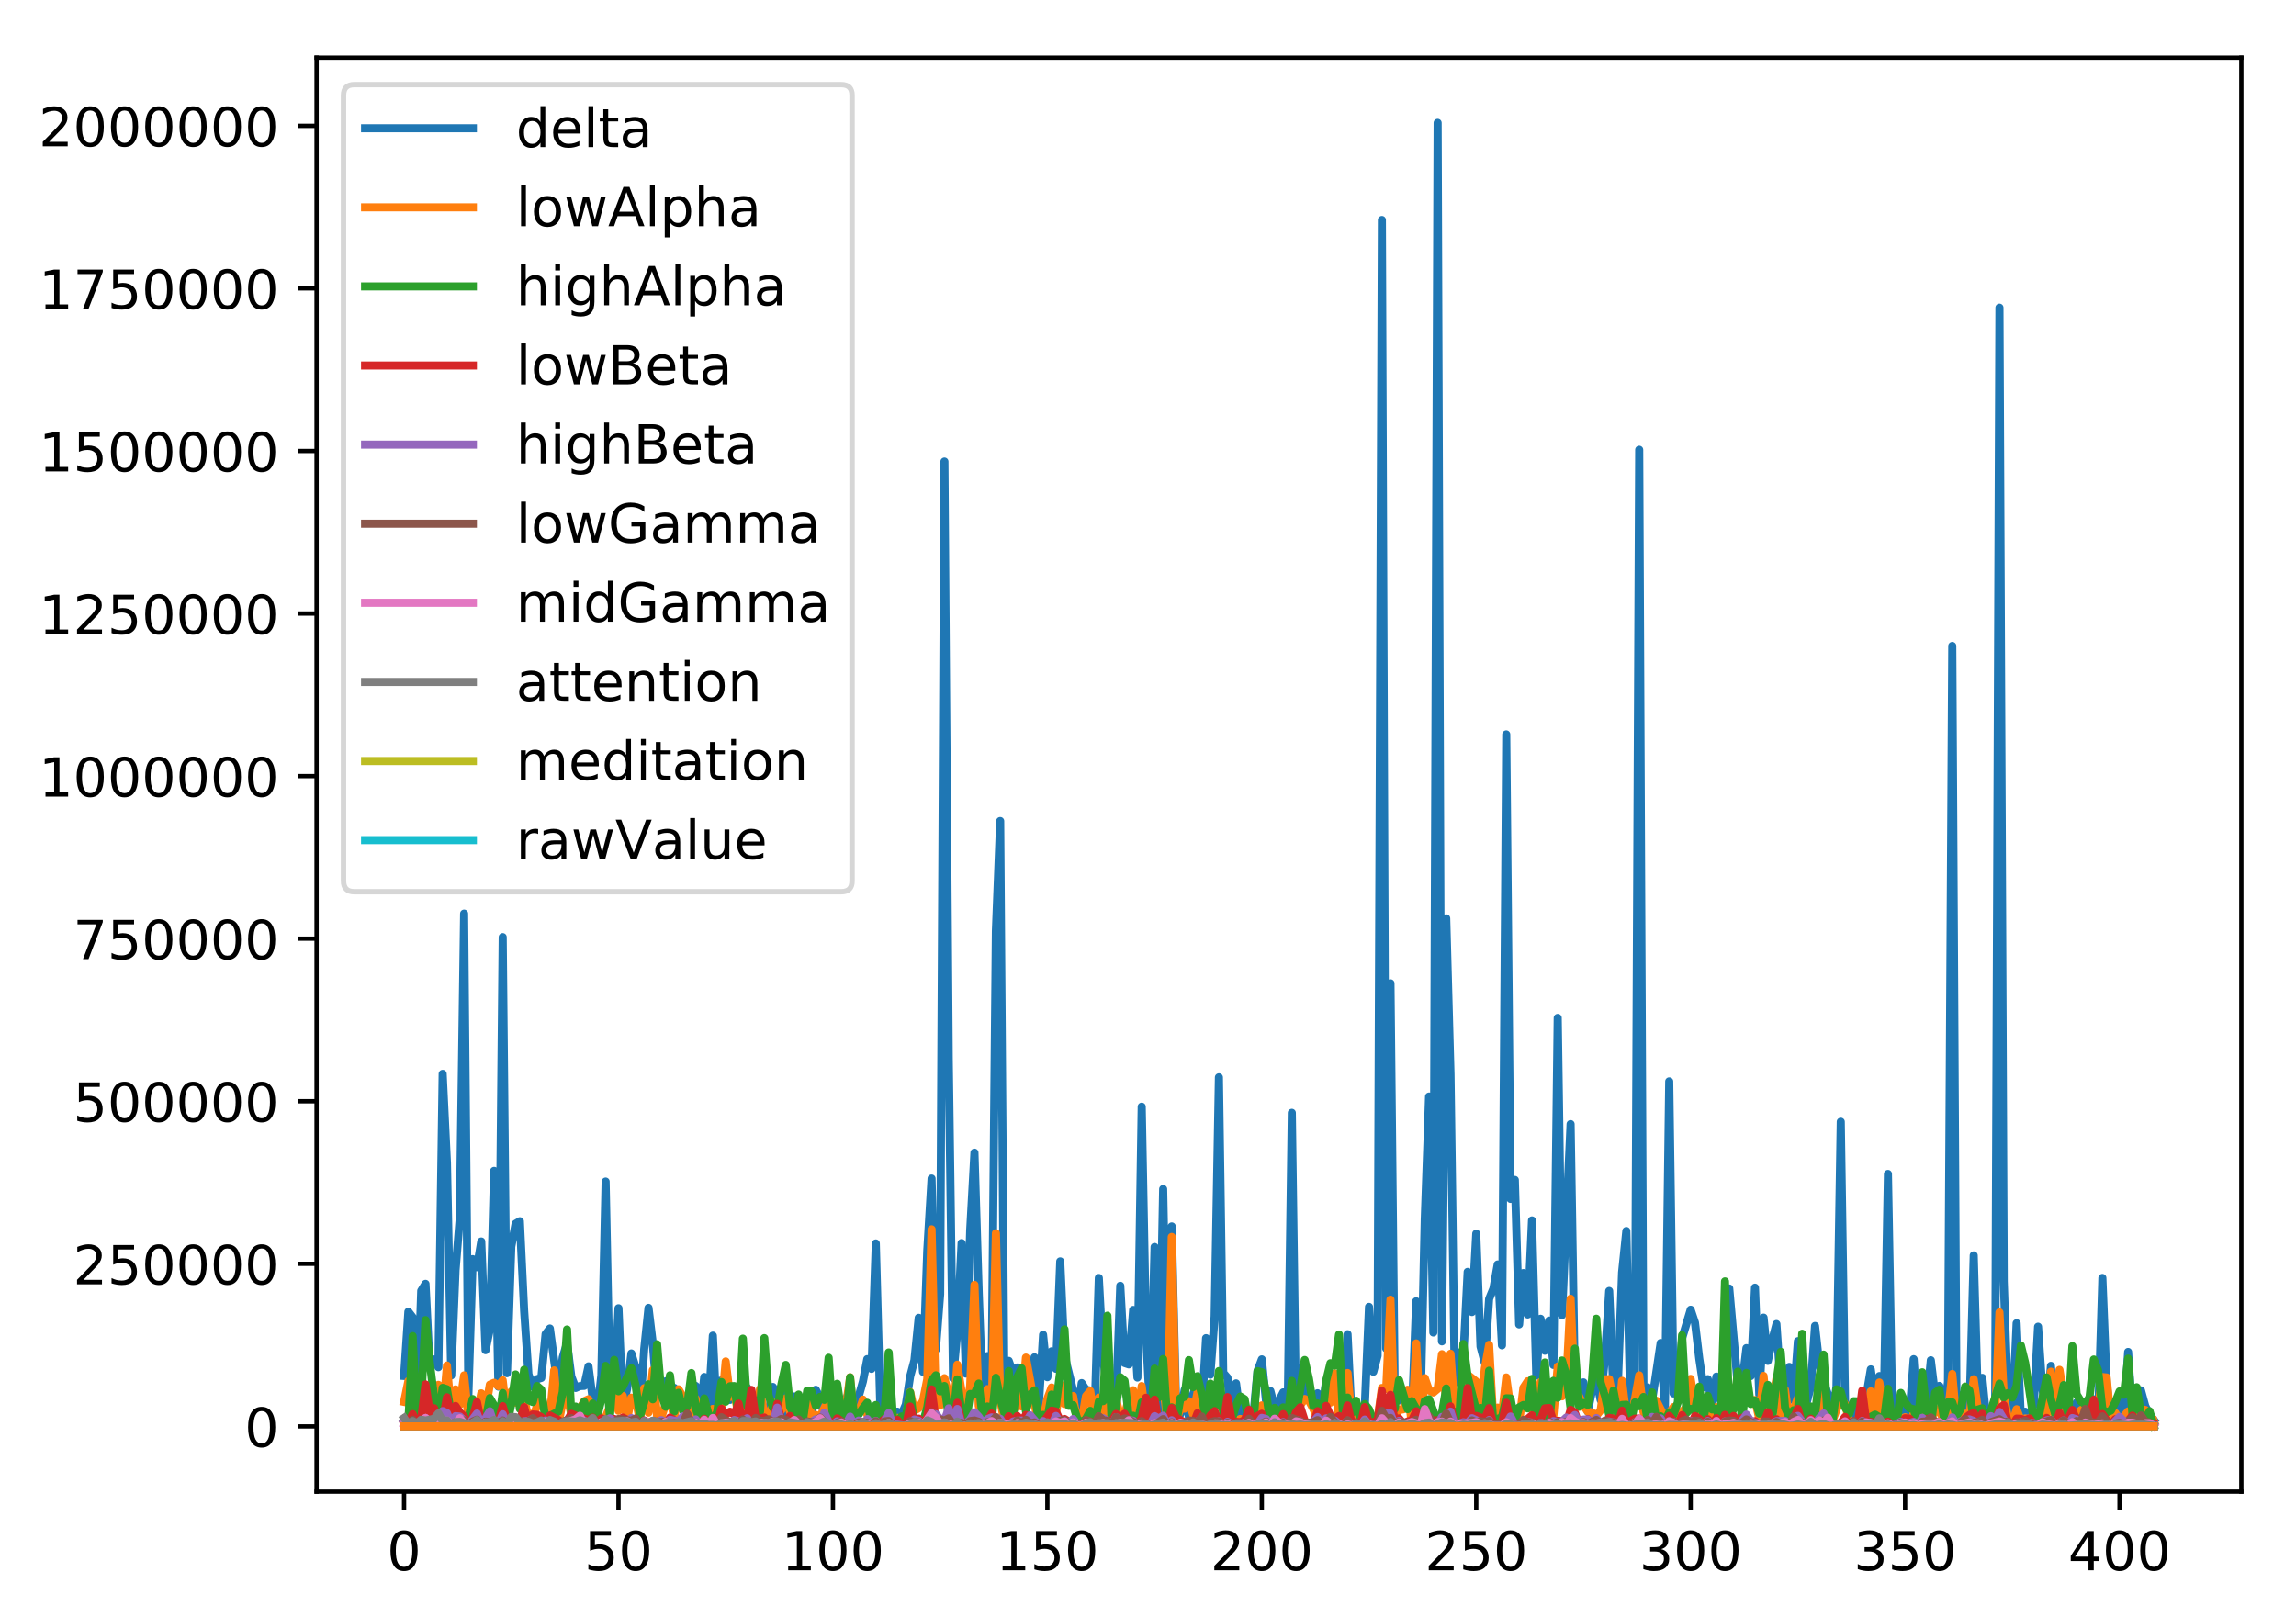 <?xml version="1.0" encoding="utf-8" standalone="no"?>
<!DOCTYPE svg PUBLIC "-//W3C//DTD SVG 1.1//EN"
  "http://www.w3.org/Graphics/SVG/1.1/DTD/svg11.dtd">
<!-- Created with matplotlib (http://matplotlib.org/) -->
<svg height="300pt" version="1.1" viewBox="0 0 426 300" width="426pt" xmlns="http://www.w3.org/2000/svg" xmlns:xlink="http://www.w3.org/1999/xlink">
 <defs>
  <style type="text/css">
*{stroke-linecap:butt;stroke-linejoin:round;}
  </style>
 </defs>
 <g id="figure_1">
  <g id="patch_1">
   <path d="M 0 300.69 
L 426.558 300.69 
L 426.558 0 
L 0 0 
z
" style="fill:#ffffff;"/>
  </g>
  <g id="axes_1">
   <g id="patch_2">
    <path d="M 58.737 276.812 
L 415.858 276.812 
L 415.858 10.7 
L 58.737 10.7 
z
" style="fill:#ffffff;"/>
   </g>
   <g id="matplotlib.axis_1">
    <g id="xtick_1">
     <g id="line2d_1">
      <defs>
       <path d="M 0 0 
L 0 3.5 
" id="mf3278b4f11" style="stroke:#000000;stroke-width:0.8;"/>
      </defs>
      <g>
       <use style="stroke:#000000;stroke-width:0.8;" x="74.97" xlink:href="#mf3278b4f11" y="276.812"/>
      </g>
     </g>
     <g id="text_1">
      <!-- 0 -->
      <defs>
       <path d="M 31.781 66.406 
Q 24.172 66.406 20.328 58.906 
Q 16.5 51.422 16.5 36.375 
Q 16.5 21.391 20.328 13.891 
Q 24.172 6.391 31.781 6.391 
Q 39.453 6.391 43.281 13.891 
Q 47.125 21.391 47.125 36.375 
Q 47.125 51.422 43.281 58.906 
Q 39.453 66.406 31.781 66.406 
M 31.781 74.219 
Q 44.047 74.219 50.516 64.516 
Q 56.984 54.828 56.984 36.375 
Q 56.984 17.969 50.516 8.266 
Q 44.047 -1.422 31.781 -1.422 
Q 19.531 -1.422 13.062 8.266 
Q 6.594 17.969 6.594 36.375 
Q 6.594 54.828 13.062 64.516 
Q 19.531 74.219 31.781 74.219 
" id="DejaVuSans-30"/>
      </defs>
      <g transform="translate(71.789 291.41)scale(0.1 -0.1)">
       <use xlink:href="#DejaVuSans-30"/>
      </g>
     </g>
    </g>
    <g id="xtick_2">
     <g id="line2d_2">
      <g>
       <use style="stroke:#000000;stroke-width:0.8;" x="114.756" xlink:href="#mf3278b4f11" y="276.812"/>
      </g>
     </g>
     <g id="text_2">
      <!-- 50 -->
      <defs>
       <path d="M 10.797 72.906 
L 49.516 72.906 
L 49.516 64.594 
L 19.828 64.594 
L 19.828 46.734 
Q 21.969 47.469 24.109 47.828 
Q 26.266 48.188 28.422 48.188 
Q 40.625 48.188 47.75 41.5 
Q 54.891 34.812 54.891 23.391 
Q 54.891 11.625 47.562 5.094 
Q 40.234 -1.422 26.906 -1.422 
Q 22.312 -1.422 17.547 -0.641 
Q 12.797 0.141 7.719 1.703 
L 7.719 11.625 
Q 12.109 9.234 16.797 8.062 
Q 21.484 6.891 26.703 6.891 
Q 35.156 6.891 40.078 11.328 
Q 45.016 15.766 45.016 23.391 
Q 45.016 31 40.078 35.438 
Q 35.156 39.891 26.703 39.891 
Q 22.75 39.891 18.812 39.016 
Q 14.891 38.141 10.797 36.281 
z
" id="DejaVuSans-35"/>
      </defs>
      <g transform="translate(108.394 291.41)scale(0.1 -0.1)">
       <use xlink:href="#DejaVuSans-35"/>
       <use x="63.623" xlink:href="#DejaVuSans-30"/>
      </g>
     </g>
    </g>
    <g id="xtick_3">
     <g id="line2d_3">
      <g>
       <use style="stroke:#000000;stroke-width:0.8;" x="154.542" xlink:href="#mf3278b4f11" y="276.812"/>
      </g>
     </g>
     <g id="text_3">
      <!-- 100 -->
      <defs>
       <path d="M 12.406 8.297 
L 28.516 8.297 
L 28.516 63.922 
L 10.984 60.406 
L 10.984 69.391 
L 28.422 72.906 
L 38.281 72.906 
L 38.281 8.297 
L 54.391 8.297 
L 54.391 0 
L 12.406 0 
z
" id="DejaVuSans-31"/>
      </defs>
      <g transform="translate(144.999 291.41)scale(0.1 -0.1)">
       <use xlink:href="#DejaVuSans-31"/>
       <use x="63.623" xlink:href="#DejaVuSans-30"/>
       <use x="127.246" xlink:href="#DejaVuSans-30"/>
      </g>
     </g>
    </g>
    <g id="xtick_4">
     <g id="line2d_4">
      <g>
       <use style="stroke:#000000;stroke-width:0.8;" x="194.329" xlink:href="#mf3278b4f11" y="276.812"/>
      </g>
     </g>
     <g id="text_4">
      <!-- 150 -->
      <g transform="translate(184.785 291.41)scale(0.1 -0.1)">
       <use xlink:href="#DejaVuSans-31"/>
       <use x="63.623" xlink:href="#DejaVuSans-35"/>
       <use x="127.246" xlink:href="#DejaVuSans-30"/>
      </g>
     </g>
    </g>
    <g id="xtick_5">
     <g id="line2d_5">
      <g>
       <use style="stroke:#000000;stroke-width:0.8;" x="234.115" xlink:href="#mf3278b4f11" y="276.812"/>
      </g>
     </g>
     <g id="text_5">
      <!-- 200 -->
      <defs>
       <path d="M 19.188 8.297 
L 53.609 8.297 
L 53.609 0 
L 7.328 0 
L 7.328 8.297 
Q 12.938 14.109 22.625 23.891 
Q 32.328 33.688 34.812 36.531 
Q 39.547 41.844 41.422 45.531 
Q 43.312 49.219 43.312 52.781 
Q 43.312 58.594 39.234 62.25 
Q 35.156 65.922 28.609 65.922 
Q 23.969 65.922 18.812 64.312 
Q 13.672 62.703 7.812 59.422 
L 7.812 69.391 
Q 13.766 71.781 18.938 73 
Q 24.125 74.219 28.422 74.219 
Q 39.75 74.219 46.484 68.547 
Q 53.219 62.891 53.219 53.422 
Q 53.219 48.922 51.531 44.891 
Q 49.859 40.875 45.406 35.406 
Q 44.188 33.984 37.641 27.219 
Q 31.109 20.453 19.188 8.297 
" id="DejaVuSans-32"/>
      </defs>
      <g transform="translate(224.571 291.41)scale(0.1 -0.1)">
       <use xlink:href="#DejaVuSans-32"/>
       <use x="63.623" xlink:href="#DejaVuSans-30"/>
       <use x="127.246" xlink:href="#DejaVuSans-30"/>
      </g>
     </g>
    </g>
    <g id="xtick_6">
     <g id="line2d_6">
      <g>
       <use style="stroke:#000000;stroke-width:0.8;" x="273.901" xlink:href="#mf3278b4f11" y="276.812"/>
      </g>
     </g>
     <g id="text_6">
      <!-- 250 -->
      <g transform="translate(264.357 291.41)scale(0.1 -0.1)">
       <use xlink:href="#DejaVuSans-32"/>
       <use x="63.623" xlink:href="#DejaVuSans-35"/>
       <use x="127.246" xlink:href="#DejaVuSans-30"/>
      </g>
     </g>
    </g>
    <g id="xtick_7">
     <g id="line2d_7">
      <g>
       <use style="stroke:#000000;stroke-width:0.8;" x="313.687" xlink:href="#mf3278b4f11" y="276.812"/>
      </g>
     </g>
     <g id="text_7">
      <!-- 300 -->
      <defs>
       <path d="M 40.578 39.312 
Q 47.656 37.797 51.625 33 
Q 55.609 28.219 55.609 21.188 
Q 55.609 10.406 48.188 4.484 
Q 40.766 -1.422 27.094 -1.422 
Q 22.516 -1.422 17.656 -0.516 
Q 12.797 0.391 7.625 2.203 
L 7.625 11.719 
Q 11.719 9.328 16.594 8.109 
Q 21.484 6.891 26.812 6.891 
Q 36.078 6.891 40.938 10.547 
Q 45.797 14.203 45.797 21.188 
Q 45.797 27.641 41.281 31.266 
Q 36.766 34.906 28.719 34.906 
L 20.219 34.906 
L 20.219 43.016 
L 29.109 43.016 
Q 36.375 43.016 40.234 45.922 
Q 44.094 48.828 44.094 54.297 
Q 44.094 59.906 40.109 62.906 
Q 36.141 65.922 28.719 65.922 
Q 24.656 65.922 20.016 65.031 
Q 15.375 64.156 9.812 62.312 
L 9.812 71.094 
Q 15.438 72.656 20.344 73.438 
Q 25.25 74.219 29.594 74.219 
Q 40.828 74.219 47.359 69.109 
Q 53.906 64.016 53.906 55.328 
Q 53.906 49.266 50.438 45.094 
Q 46.969 40.922 40.578 39.312 
" id="DejaVuSans-33"/>
      </defs>
      <g transform="translate(304.143 291.41)scale(0.1 -0.1)">
       <use xlink:href="#DejaVuSans-33"/>
       <use x="63.623" xlink:href="#DejaVuSans-30"/>
       <use x="127.246" xlink:href="#DejaVuSans-30"/>
      </g>
     </g>
    </g>
    <g id="xtick_8">
     <g id="line2d_8">
      <g>
       <use style="stroke:#000000;stroke-width:0.8;" x="353.473" xlink:href="#mf3278b4f11" y="276.812"/>
      </g>
     </g>
     <g id="text_8">
      <!-- 350 -->
      <g transform="translate(343.929 291.41)scale(0.1 -0.1)">
       <use xlink:href="#DejaVuSans-33"/>
       <use x="63.623" xlink:href="#DejaVuSans-35"/>
       <use x="127.246" xlink:href="#DejaVuSans-30"/>
      </g>
     </g>
    </g>
    <g id="xtick_9">
     <g id="line2d_9">
      <g>
       <use style="stroke:#000000;stroke-width:0.8;" x="393.259" xlink:href="#mf3278b4f11" y="276.812"/>
      </g>
     </g>
     <g id="text_9">
      <!-- 400 -->
      <defs>
       <path d="M 37.797 64.312 
L 12.891 25.391 
L 37.797 25.391 
z
M 35.203 72.906 
L 47.609 72.906 
L 47.609 25.391 
L 58.016 25.391 
L 58.016 17.188 
L 47.609 17.188 
L 47.609 0 
L 37.797 0 
L 37.797 17.188 
L 4.891 17.188 
L 4.891 26.703 
z
" id="DejaVuSans-34"/>
      </defs>
      <g transform="translate(383.715 291.41)scale(0.1 -0.1)">
       <use xlink:href="#DejaVuSans-34"/>
       <use x="63.623" xlink:href="#DejaVuSans-30"/>
       <use x="127.246" xlink:href="#DejaVuSans-30"/>
      </g>
     </g>
    </g>
   </g>
   <g id="matplotlib.axis_2">
    <g id="ytick_1">
     <g id="line2d_10">
      <defs>
       <path d="M 0 0 
L -3.5 0 
" id="m2f6becf4fd" style="stroke:#000000;stroke-width:0.8;"/>
      </defs>
      <g>
       <use style="stroke:#000000;stroke-width:0.8;" x="58.737" xlink:href="#m2f6becf4fd" y="264.698"/>
      </g>
     </g>
     <g id="text_10">
      <!-- 0 -->
      <g transform="translate(45.375 268.497)scale(0.1 -0.1)">
       <use xlink:href="#DejaVuSans-30"/>
      </g>
     </g>
    </g>
    <g id="ytick_2">
     <g id="line2d_11">
      <g>
       <use style="stroke:#000000;stroke-width:0.8;" x="58.737" xlink:href="#m2f6becf4fd" y="234.53"/>
      </g>
     </g>
     <g id="text_11">
      <!-- 250000 -->
      <g transform="translate(13.562 238.329)scale(0.1 -0.1)">
       <use xlink:href="#DejaVuSans-32"/>
       <use x="63.623" xlink:href="#DejaVuSans-35"/>
       <use x="127.246" xlink:href="#DejaVuSans-30"/>
       <use x="190.869" xlink:href="#DejaVuSans-30"/>
       <use x="254.492" xlink:href="#DejaVuSans-30"/>
       <use x="318.115" xlink:href="#DejaVuSans-30"/>
      </g>
     </g>
    </g>
    <g id="ytick_3">
     <g id="line2d_12">
      <g>
       <use style="stroke:#000000;stroke-width:0.8;" x="58.737" xlink:href="#m2f6becf4fd" y="204.361"/>
      </g>
     </g>
     <g id="text_12">
      <!-- 500000 -->
      <g transform="translate(13.562 208.16)scale(0.1 -0.1)">
       <use xlink:href="#DejaVuSans-35"/>
       <use x="63.623" xlink:href="#DejaVuSans-30"/>
       <use x="127.246" xlink:href="#DejaVuSans-30"/>
       <use x="190.869" xlink:href="#DejaVuSans-30"/>
       <use x="254.492" xlink:href="#DejaVuSans-30"/>
       <use x="318.115" xlink:href="#DejaVuSans-30"/>
      </g>
     </g>
    </g>
    <g id="ytick_4">
     <g id="line2d_13">
      <g>
       <use style="stroke:#000000;stroke-width:0.8;" x="58.737" xlink:href="#m2f6becf4fd" y="174.193"/>
      </g>
     </g>
     <g id="text_13">
      <!-- 750000 -->
      <defs>
       <path d="M 8.203 72.906 
L 55.078 72.906 
L 55.078 68.703 
L 28.609 0 
L 18.312 0 
L 43.219 64.594 
L 8.203 64.594 
z
" id="DejaVuSans-37"/>
      </defs>
      <g transform="translate(13.562 177.992)scale(0.1 -0.1)">
       <use xlink:href="#DejaVuSans-37"/>
       <use x="63.623" xlink:href="#DejaVuSans-35"/>
       <use x="127.246" xlink:href="#DejaVuSans-30"/>
       <use x="190.869" xlink:href="#DejaVuSans-30"/>
       <use x="254.492" xlink:href="#DejaVuSans-30"/>
       <use x="318.115" xlink:href="#DejaVuSans-30"/>
      </g>
     </g>
    </g>
    <g id="ytick_5">
     <g id="line2d_14">
      <g>
       <use style="stroke:#000000;stroke-width:0.8;" x="58.737" xlink:href="#m2f6becf4fd" y="144.024"/>
      </g>
     </g>
     <g id="text_14">
      <!-- 1000000 -->
      <g transform="translate(7.2 147.823)scale(0.1 -0.1)">
       <use xlink:href="#DejaVuSans-31"/>
       <use x="63.623" xlink:href="#DejaVuSans-30"/>
       <use x="127.246" xlink:href="#DejaVuSans-30"/>
       <use x="190.869" xlink:href="#DejaVuSans-30"/>
       <use x="254.492" xlink:href="#DejaVuSans-30"/>
       <use x="318.115" xlink:href="#DejaVuSans-30"/>
       <use x="381.738" xlink:href="#DejaVuSans-30"/>
      </g>
     </g>
    </g>
    <g id="ytick_6">
     <g id="line2d_15">
      <g>
       <use style="stroke:#000000;stroke-width:0.8;" x="58.737" xlink:href="#m2f6becf4fd" y="113.856"/>
      </g>
     </g>
     <g id="text_15">
      <!-- 1250000 -->
      <g transform="translate(7.2 117.655)scale(0.1 -0.1)">
       <use xlink:href="#DejaVuSans-31"/>
       <use x="63.623" xlink:href="#DejaVuSans-32"/>
       <use x="127.246" xlink:href="#DejaVuSans-35"/>
       <use x="190.869" xlink:href="#DejaVuSans-30"/>
       <use x="254.492" xlink:href="#DejaVuSans-30"/>
       <use x="318.115" xlink:href="#DejaVuSans-30"/>
       <use x="381.738" xlink:href="#DejaVuSans-30"/>
      </g>
     </g>
    </g>
    <g id="ytick_7">
     <g id="line2d_16">
      <g>
       <use style="stroke:#000000;stroke-width:0.8;" x="58.737" xlink:href="#m2f6becf4fd" y="83.687"/>
      </g>
     </g>
     <g id="text_16">
      <!-- 1500000 -->
      <g transform="translate(7.2 87.486)scale(0.1 -0.1)">
       <use xlink:href="#DejaVuSans-31"/>
       <use x="63.623" xlink:href="#DejaVuSans-35"/>
       <use x="127.246" xlink:href="#DejaVuSans-30"/>
       <use x="190.869" xlink:href="#DejaVuSans-30"/>
       <use x="254.492" xlink:href="#DejaVuSans-30"/>
       <use x="318.115" xlink:href="#DejaVuSans-30"/>
       <use x="381.738" xlink:href="#DejaVuSans-30"/>
      </g>
     </g>
    </g>
    <g id="ytick_8">
     <g id="line2d_17">
      <g>
       <use style="stroke:#000000;stroke-width:0.8;" x="58.737" xlink:href="#m2f6becf4fd" y="53.519"/>
      </g>
     </g>
     <g id="text_17">
      <!-- 1750000 -->
      <g transform="translate(7.2 57.318)scale(0.1 -0.1)">
       <use xlink:href="#DejaVuSans-31"/>
       <use x="63.623" xlink:href="#DejaVuSans-37"/>
       <use x="127.246" xlink:href="#DejaVuSans-35"/>
       <use x="190.869" xlink:href="#DejaVuSans-30"/>
       <use x="254.492" xlink:href="#DejaVuSans-30"/>
       <use x="318.115" xlink:href="#DejaVuSans-30"/>
       <use x="381.738" xlink:href="#DejaVuSans-30"/>
      </g>
     </g>
    </g>
    <g id="ytick_9">
     <g id="line2d_18">
      <g>
       <use style="stroke:#000000;stroke-width:0.8;" x="58.737" xlink:href="#m2f6becf4fd" y="23.35"/>
      </g>
     </g>
     <g id="text_18">
      <!-- 2000000 -->
      <g transform="translate(7.2 27.149)scale(0.1 -0.1)">
       <use xlink:href="#DejaVuSans-32"/>
       <use x="63.623" xlink:href="#DejaVuSans-30"/>
       <use x="127.246" xlink:href="#DejaVuSans-30"/>
       <use x="190.869" xlink:href="#DejaVuSans-30"/>
       <use x="254.492" xlink:href="#DejaVuSans-30"/>
       <use x="318.115" xlink:href="#DejaVuSans-30"/>
       <use x="381.738" xlink:href="#DejaVuSans-30"/>
      </g>
     </g>
    </g>
   </g>
   <g id="line2d_19">
    <path clip-path="url(#pe3d85dd325)" d="M 74.97 255.342 
L 75.766 243.424 
L 76.562 244.455 
L 77.357 263.087 
L 78.153 239.545 
L 78.949 238.252 
L 79.745 253.912 
L 80.54 252.274 
L 81.336 253.716 
L 82.132 199.284 
L 82.927 215.799 
L 83.723 255.25 
L 84.519 235.709 
L 85.315 225.924 
L 86.11 169.548 
L 86.906 258.861 
L 87.702 233.657 
L 88.498 235.163 
L 89.293 230.385 
L 90.089 250.557 
L 90.885 246.673 
L 91.68 217.285 
L 92.476 257.321 
L 93.272 173.907 
L 94.068 254.83 
L 94.863 231.346 
L 95.659 227.106 
L 96.455 226.632 
L 97.25 243.238 
L 98.046 255.022 
L 98.842 257.353 
L 99.638 255.939 
L 100.433 255.703 
L 101.229 247.57 
L 102.025 246.536 
L 103.616 258.392 
L 104.412 251.894 
L 105.208 249.216 
L 106.003 255.441 
L 106.799 257.568 
L 107.595 257.219 
L 108.391 257.178 
L 109.186 253.558 
L 109.982 259.664 
L 110.778 262.214 
L 111.573 255.25 
L 112.369 219.27 
L 113.165 258.156 
L 113.961 258.864 
L 114.756 242.777 
L 115.552 261.38 
L 116.348 257.765 
L 117.143 251.169 
L 117.939 253.757 
L 118.735 262.144 
L 119.531 250.326 
L 120.326 242.707 
L 121.122 249.307 
L 121.918 259.351 
L 122.714 256.655 
L 123.509 256.338 
L 124.305 259.597 
L 125.101 257.555 
L 125.896 260.291 
L 126.692 259.912 
L 127.488 259.902 
L 128.284 257.582 
L 129.079 257.193 
L 129.875 262.542 
L 130.671 255.531 
L 131.466 261.024 
L 132.262 247.86 
L 133.058 263.934 
L 133.854 256.157 
L 134.649 256.587 
L 135.445 259.782 
L 136.241 258.922 
L 137.037 259.756 
L 137.832 262.388 
L 138.628 257.513 
L 139.424 261.761 
L 140.219 263.388 
L 141.015 260.635 
L 141.811 263.262 
L 142.607 262.209 
L 143.402 257.382 
L 144.198 258.704 
L 144.994 257.306 
L 145.789 262.767 
L 146.585 260.271 
L 147.381 259.148 
L 148.177 262.965 
L 148.972 263.101 
L 149.768 262.746 
L 150.564 262.001 
L 151.36 257.907 
L 152.155 259.365 
L 152.951 262.756 
L 153.747 254.317 
L 154.542 262.187 
L 155.338 260.285 
L 156.134 263.016 
L 156.93 259.786 
L 157.725 257.829 
L 158.521 261.415 
L 159.317 259.169 
L 160.112 256.345 
L 160.908 252.22 
L 161.704 254.028 
L 162.5 230.754 
L 163.295 259.885 
L 164.091 261.093 
L 164.887 259.533 
L 165.683 264.228 
L 166.478 261.966 
L 167.274 262.487 
L 168.07 260.652 
L 168.865 255.443 
L 169.661 252.438 
L 170.457 244.554 
L 171.253 254.582 
L 172.048 232.115 
L 172.844 218.706 
L 173.64 250.443 
L 174.435 240.19 
L 175.231 85.653 
L 176.027 196.447 
L 176.823 255.746 
L 177.618 247.164 
L 178.414 230.684 
L 179.21 254.903 
L 180.006 228.327 
L 180.801 213.908 
L 181.597 239.994 
L 182.393 261.63 
L 183.188 251.661 
L 183.984 256.333 
L 184.78 172.785 
L 185.576 152.363 
L 186.371 260.875 
L 187.167 252.543 
L 187.963 254.77 
L 188.758 253.769 
L 189.554 255.784 
L 190.35 256.495 
L 191.146 259.651 
L 191.941 251.879 
L 192.737 260.926 
L 193.533 247.685 
L 194.329 255.573 
L 195.124 250.771 
L 195.92 254.012 
L 196.716 234.078 
L 197.511 251.544 
L 199.103 257.995 
L 199.899 262.762 
L 200.694 256.664 
L 201.49 257.906 
L 202.286 258.05 
L 203.081 262.848 
L 203.877 237.157 
L 204.673 252.001 
L 205.469 258.231 
L 206.264 263.352 
L 207.06 260.993 
L 207.856 238.609 
L 208.652 252.938 
L 209.447 253.2 
L 210.243 243.092 
L 211.039 255.637 
L 211.834 205.371 
L 212.63 247.449 
L 213.426 262.758 
L 214.222 231.402 
L 215.017 261.96 
L 215.813 220.653 
L 216.609 261.596 
L 217.404 227.592 
L 218.2 260.433 
L 218.996 262.445 
L 219.792 257.934 
L 220.587 262.975 
L 221.383 258.72 
L 222.179 256.45 
L 222.975 261.955 
L 223.77 248.323 
L 224.566 255.111 
L 225.362 244.284 
L 226.157 199.924 
L 226.953 254.759 
L 227.749 255.677 
L 228.545 264.506 
L 229.34 256.721 
L 230.136 262.969 
L 230.932 262.075 
L 231.727 262.259 
L 232.523 263.075 
L 233.319 254.402 
L 234.115 252.263 
L 234.91 260.143 
L 235.706 258.121 
L 236.502 261.193 
L 237.298 259.951 
L 238.093 258.388 
L 238.889 264.189 
L 239.685 206.512 
L 240.48 262.989 
L 241.276 253.916 
L 242.072 259.02 
L 242.868 258.538 
L 243.663 260.292 
L 244.459 258.549 
L 245.255 262.546 
L 246.05 256.182 
L 246.846 258.185 
L 247.642 258.861 
L 248.438 259.709 
L 249.233 261.636 
L 250.029 247.595 
L 250.825 264.046 
L 251.62 260.461 
L 252.416 263.136 
L 253.212 261.339 
L 254.008 242.522 
L 254.803 254.563 
L 255.599 251.587 
L 256.395 40.822 
L 257.191 250.255 
L 257.986 182.478 
L 258.782 259.202 
L 260.373 260.084 
L 261.169 258.988 
L 261.965 262.477 
L 262.761 241.488 
L 263.556 261.424 
L 264.352 226.269 
L 265.148 203.491 
L 265.943 247.276 
L 266.739 22.796 
L 267.535 248.923 
L 268.331 170.426 
L 269.126 199.301 
L 269.922 256.621 
L 270.718 250.992 
L 271.514 251.687 
L 272.309 236.03 
L 273.105 243.48 
L 273.901 228.936 
L 274.696 249.878 
L 275.492 252.943 
L 276.288 241.057 
L 277.084 239.128 
L 277.879 234.65 
L 278.675 249.66 
L 279.471 136.287 
L 280.266 222.488 
L 281.062 218.963 
L 281.858 245.777 
L 282.654 236.246 
L 283.449 243.933 
L 284.245 226.481 
L 285.041 255.281 
L 285.837 244.729 
L 286.632 250.661 
L 287.428 245.065 
L 288.224 253.302 
L 289.019 188.897 
L 289.815 244.063 
L 291.407 208.607 
L 292.202 257.528 
L 292.998 257.288 
L 293.794 256.535 
L 294.589 261.976 
L 295.385 258.075 
L 296.181 256.039 
L 296.977 259.801 
L 297.772 252.09 
L 298.568 239.57 
L 299.364 258.418 
L 300.16 257.441 
L 300.955 236.16 
L 301.751 228.445 
L 302.547 263.006 
L 303.342 257.258 
L 304.138 83.461 
L 304.934 260.945 
L 305.73 257.484 
L 306.525 259.909 
L 308.117 249.232 
L 308.912 261.393 
L 309.708 200.677 
L 310.504 258.589 
L 311.3 257.87 
L 312.095 248.348 
L 313.687 243.051 
L 314.483 245.444 
L 315.278 252.112 
L 316.074 257.432 
L 316.87 255.941 
L 317.665 261.154 
L 318.461 255.458 
L 319.257 259.772 
L 320.053 248.193 
L 320.848 239.11 
L 322.44 257.158 
L 323.235 256.772 
L 324.031 250.176 
L 324.827 255.371 
L 325.623 238.959 
L 326.418 258.825 
L 327.214 244.516 
L 328.01 252.548 
L 328.806 248.743 
L 329.601 245.709 
L 330.397 257.304 
L 331.193 257.724 
L 331.988 253.661 
L 332.784 259.865 
L 333.58 248.886 
L 334.376 250.98 
L 335.171 260.447 
L 335.967 257.378 
L 336.763 246.06 
L 337.558 253.195 
L 338.354 256.514 
L 339.15 258.707 
L 339.946 262.913 
L 340.741 257.359 
L 341.537 208.166 
L 342.333 259.975 
L 343.129 263.021 
L 343.924 261.126 
L 344.72 262.913 
L 345.516 259.381 
L 346.311 258.841 
L 347.107 254.118 
L 347.903 260.045 
L 348.699 255.363 
L 349.494 262.836 
L 350.29 217.857 
L 351.086 261.765 
L 351.881 260.28 
L 352.677 261.067 
L 353.473 263.435 
L 354.269 262.652 
L 355.064 252.228 
L 355.86 263.926 
L 356.656 259.368 
L 357.452 260.766 
L 358.247 252.428 
L 359.043 258.953 
L 359.839 257.186 
L 360.634 262.318 
L 361.43 256.477 
L 362.226 119.871 
L 363.022 264.173 
L 363.817 258.915 
L 364.613 260.77 
L 365.409 262.23 
L 366.204 232.97 
L 367 260.895 
L 367.796 255.694 
L 368.592 263.883 
L 369.387 263.708 
L 370.183 261.05 
L 370.979 57.093 
L 371.775 237.768 
L 372.57 260.347 
L 373.366 263.179 
L 374.162 245.555 
L 374.957 263.408 
L 375.753 261.98 
L 376.549 262.909 
L 377.345 260.673 
L 378.14 246.204 
L 378.936 257.718 
L 379.732 262.284 
L 380.527 253.467 
L 381.323 263.563 
L 382.119 260.662 
L 382.915 263.782 
L 383.71 263.573 
L 384.506 262.117 
L 385.302 260.272 
L 386.098 263.056 
L 386.893 262.854 
L 387.689 262.275 
L 388.485 259.678 
L 389.28 263.441 
L 390.076 237.153 
L 390.872 256.639 
L 391.668 263.686 
L 392.463 263.61 
L 393.259 260.05 
L 394.055 263.164 
L 394.85 250.888 
L 395.646 263.115 
L 396.442 262.864 
L 397.238 258.019 
L 398.033 260.931 
L 398.829 262.465 
L 399.625 263.523 
L 399.625 263.523 
" style="fill:none;stroke:#1f77b4;stroke-linecap:square;stroke-width:1.5;"/>
   </g>
   <g id="line2d_20">
    <path clip-path="url(#pe3d85dd325)" d="M 74.97 260.149 
L 75.766 256.291 
L 76.562 262.96 
L 77.357 263.647 
L 78.153 261.18 
L 78.949 260.618 
L 79.745 257.09 
L 80.54 262.78 
L 81.336 256.995 
L 82.132 262.562 
L 82.927 253.405 
L 83.723 262.459 
L 84.519 257.836 
L 85.315 260.693 
L 86.11 255.231 
L 86.906 263.187 
L 87.702 261.02 
L 88.498 262.523 
L 89.293 258.569 
L 90.089 261.625 
L 90.885 256.953 
L 91.68 256.602 
L 92.476 257.228 
L 93.272 256.139 
L 94.068 263.178 
L 94.863 258.237 
L 95.659 260.298 
L 96.455 257.204 
L 97.25 259.471 
L 98.046 263.237 
L 98.842 262.94 
L 100.433 258.952 
L 101.229 262.2 
L 102.025 262.974 
L 102.82 254.315 
L 103.616 264.215 
L 104.412 260.139 
L 105.208 258.977 
L 106.003 262.531 
L 106.799 263.678 
L 107.595 261.434 
L 108.391 260.026 
L 109.186 259.663 
L 109.982 262.417 
L 110.778 264.226 
L 111.573 263.222 
L 112.369 263.005 
L 113.165 261.03 
L 113.961 253.558 
L 114.756 261.811 
L 115.552 259.015 
L 116.348 263.423 
L 117.143 259.372 
L 117.939 259.872 
L 118.735 263.543 
L 119.531 257.605 
L 120.326 262.151 
L 121.122 254.275 
L 121.918 262.819 
L 122.714 263.002 
L 123.509 260.493 
L 124.305 259.424 
L 125.101 263.288 
L 125.896 257.809 
L 126.692 259.18 
L 127.488 260.835 
L 128.284 264.308 
L 129.079 259.551 
L 129.875 264.218 
L 130.671 260.017 
L 131.466 262.505 
L 132.262 261.457 
L 133.058 263.811 
L 133.854 261.392 
L 134.649 252.645 
L 135.445 259.234 
L 136.241 258.104 
L 137.037 263.018 
L 137.832 262.675 
L 138.628 261.152 
L 139.424 260.629 
L 140.219 263.304 
L 141.015 257.761 
L 141.811 262.605 
L 142.607 263.262 
L 143.402 260.292 
L 144.198 261.695 
L 144.994 261.679 
L 145.789 259.498 
L 146.585 262.029 
L 147.381 260.5 
L 148.177 262.582 
L 148.972 263.565 
L 149.768 258.885 
L 150.564 262.791 
L 151.36 262.572 
L 152.155 262.938 
L 153.747 259.659 
L 154.542 264.121 
L 155.338 260.762 
L 156.134 262.312 
L 156.93 261.122 
L 157.725 255.584 
L 158.521 264.062 
L 159.317 262.125 
L 160.112 259.727 
L 160.908 262.518 
L 161.704 261.335 
L 162.5 262.675 
L 163.295 263.344 
L 164.091 262.606 
L 164.887 261.41 
L 165.683 263.573 
L 166.478 263.122 
L 167.274 264.403 
L 168.07 263.26 
L 168.865 258.334 
L 169.661 261.787 
L 170.457 261.32 
L 171.253 259.94 
L 172.048 255.945 
L 172.844 228.131 
L 173.64 260.448 
L 174.435 260.803 
L 175.231 255.757 
L 176.027 258.804 
L 176.823 262.869 
L 177.618 253.248 
L 179.21 263.183 
L 180.006 257.099 
L 180.801 238.438 
L 181.597 260.896 
L 182.393 261.946 
L 183.188 257.783 
L 183.984 262.694 
L 184.78 228.858 
L 185.576 259.675 
L 186.371 264.154 
L 187.963 261.846 
L 188.758 260.6 
L 189.554 261 
L 190.35 251.931 
L 191.941 260.535 
L 192.737 264.359 
L 193.533 263.439 
L 194.329 259.589 
L 195.124 257.477 
L 195.92 262.455 
L 196.716 256.884 
L 197.511 260.561 
L 198.307 259.373 
L 199.103 259.062 
L 199.899 264.085 
L 200.694 263.734 
L 201.49 259.089 
L 202.286 258.137 
L 203.081 263.894 
L 203.877 259.368 
L 204.673 262.526 
L 205.469 260.159 
L 206.264 264.157 
L 207.06 259.546 
L 207.856 262.982 
L 208.652 262.632 
L 209.447 259.42 
L 210.243 257.992 
L 211.039 263.789 
L 211.834 257.214 
L 212.63 263.661 
L 213.426 264.198 
L 214.222 257.334 
L 215.017 254.635 
L 215.813 257.165 
L 216.609 263.935 
L 217.404 229.541 
L 218.2 263.645 
L 218.996 261.458 
L 219.792 261.408 
L 220.587 260.042 
L 221.383 262.528 
L 222.179 258.405 
L 222.975 262.743 
L 223.77 263.008 
L 224.566 262.554 
L 225.362 258.028 
L 226.157 260.804 
L 227.749 261.903 
L 228.545 263.518 
L 229.34 263.708 
L 230.136 263.317 
L 230.932 263.597 
L 231.727 263.191 
L 232.523 262.565 
L 233.319 263.112 
L 234.115 260.807 
L 235.706 263.454 
L 236.502 262.047 
L 237.298 263.673 
L 238.093 262.403 
L 238.889 264.525 
L 239.685 262.095 
L 240.48 263.538 
L 241.276 260.739 
L 242.072 259.618 
L 242.868 259.948 
L 243.663 261.441 
L 244.459 263.187 
L 245.255 264.161 
L 246.05 260.015 
L 246.846 260.291 
L 247.642 254.853 
L 248.438 263.483 
L 249.233 262.775 
L 250.029 254.795 
L 250.825 263.747 
L 251.62 263.342 
L 252.416 264.225 
L 253.212 263.088 
L 254.008 262.608 
L 254.803 264.366 
L 255.599 263.389 
L 256.395 257.568 
L 257.191 257.766 
L 257.986 241.183 
L 258.782 263.256 
L 259.578 261.653 
L 260.373 261.532 
L 261.169 257.907 
L 261.965 264.421 
L 262.761 249.306 
L 263.556 264.203 
L 264.352 255.745 
L 265.148 258.03 
L 265.943 258.407 
L 266.739 257.741 
L 267.535 251.303 
L 268.331 260.301 
L 269.126 251.226 
L 269.922 262.148 
L 270.718 263.243 
L 271.514 261.024 
L 272.309 255.129 
L 273.901 256.378 
L 274.696 262.516 
L 275.492 253.939 
L 276.288 249.562 
L 277.084 264.007 
L 277.879 261.222 
L 278.675 262.56 
L 279.471 255.615 
L 280.266 261.337 
L 281.062 262.363 
L 281.858 264.023 
L 282.654 257.529 
L 283.449 256.324 
L 284.245 260.953 
L 285.041 263.815 
L 285.837 256.47 
L 286.632 262.513 
L 287.428 257.345 
L 288.224 262.677 
L 289.019 253.594 
L 289.815 259.126 
L 290.611 256.384 
L 291.407 241.015 
L 292.202 258.991 
L 292.998 259.145 
L 293.794 260.861 
L 294.589 261.946 
L 295.385 262.109 
L 296.181 262.721 
L 296.977 261.726 
L 297.772 255.973 
L 298.568 255.931 
L 300.16 264.097 
L 300.955 256.242 
L 301.751 262.824 
L 302.547 263.13 
L 303.342 259.667 
L 304.138 255.224 
L 304.934 262.056 
L 305.73 262.528 
L 306.525 259.96 
L 307.321 259.938 
L 308.912 263.088 
L 309.708 262.196 
L 310.504 261.119 
L 311.3 263.47 
L 312.095 261.999 
L 312.891 261.139 
L 313.687 255.888 
L 314.483 260.828 
L 315.278 261.224 
L 316.074 264.004 
L 316.87 262.461 
L 317.665 263.785 
L 318.461 261.135 
L 319.257 263.886 
L 320.053 263.012 
L 320.848 257.223 
L 321.644 258.424 
L 323.235 258.099 
L 324.031 258.843 
L 324.827 259.836 
L 325.623 259.824 
L 326.418 263.278 
L 327.214 255.335 
L 328.01 263.531 
L 328.806 260.527 
L 329.601 255.779 
L 330.397 262.614 
L 331.193 257.909 
L 331.988 263.697 
L 333.58 259.441 
L 334.376 260.857 
L 335.171 261.961 
L 335.967 261.27 
L 336.763 263.867 
L 338.354 258.088 
L 339.15 263.385 
L 339.946 263.799 
L 341.537 259.473 
L 342.333 260.555 
L 343.129 263.773 
L 343.924 263.857 
L 344.72 263.815 
L 345.516 260.591 
L 346.311 262.49 
L 347.107 258.194 
L 347.903 264.053 
L 348.699 256.556 
L 349.494 262.718 
L 350.29 262.69 
L 351.881 264.563 
L 352.677 263.542 
L 353.473 263.004 
L 354.269 264.217 
L 355.064 262.32 
L 355.86 264.605 
L 356.656 261.56 
L 357.452 263.29 
L 358.247 263.819 
L 359.043 261.364 
L 359.839 261.951 
L 360.634 263.425 
L 361.43 262.19 
L 362.226 254.974 
L 363.022 264.157 
L 363.817 263.345 
L 364.613 262.329 
L 365.409 262.73 
L 366.204 255.953 
L 367 261.66 
L 368.592 263.688 
L 369.387 262.775 
L 370.183 263.228 
L 370.979 243.539 
L 371.775 258.799 
L 372.57 263.247 
L 373.366 264.253 
L 374.162 261.514 
L 374.957 263.645 
L 375.753 263.231 
L 376.549 263.311 
L 377.345 262.538 
L 378.14 263.833 
L 378.936 263.937 
L 379.732 262.55 
L 380.527 254.545 
L 381.323 263.542 
L 382.119 254.208 
L 383.71 264.39 
L 386.098 261.665 
L 386.893 261.312 
L 387.689 263.924 
L 388.485 261.01 
L 389.28 261.232 
L 390.076 255.549 
L 390.872 255.627 
L 391.668 264.108 
L 392.463 262.196 
L 393.259 263.429 
L 394.055 262.848 
L 394.85 261.922 
L 395.646 263.006 
L 396.442 263.094 
L 397.238 261.487 
L 398.033 261.65 
L 398.829 263.997 
L 399.625 263.707 
L 399.625 263.707 
" style="fill:none;stroke:#ff7f0e;stroke-linecap:square;stroke-width:1.5;"/>
   </g>
   <g id="line2d_21">
    <path clip-path="url(#pe3d85dd325)" d="M 74.97 263.458 
L 75.766 263.984 
L 76.562 247.935 
L 77.357 264.163 
L 78.153 259.529 
L 78.949 244.976 
L 79.745 252.878 
L 80.54 259.263 
L 81.336 263.952 
L 82.132 257.549 
L 82.927 257.809 
L 83.723 262.482 
L 84.519 261.895 
L 85.315 263.071 
L 86.11 262.976 
L 86.906 263.248 
L 87.702 259.63 
L 88.498 262.463 
L 89.293 263.664 
L 90.089 263.524 
L 90.885 259.44 
L 91.68 260.797 
L 92.476 264.312 
L 93.272 258.507 
L 94.068 264.452 
L 94.863 260.573 
L 95.659 255.062 
L 96.455 261.454 
L 97.25 254.186 
L 98.046 259.828 
L 98.842 260.187 
L 99.638 257.204 
L 100.433 257.888 
L 101.229 263.665 
L 102.025 262.75 
L 103.616 261.951 
L 104.412 258.295 
L 105.208 246.711 
L 106.003 262.682 
L 106.799 261.024 
L 107.595 261.682 
L 108.391 260.124 
L 109.186 263.143 
L 109.982 260.452 
L 110.778 263.091 
L 111.573 259.685 
L 112.369 253.47 
L 113.165 262.887 
L 113.961 252.357 
L 114.756 258.178 
L 115.552 257.326 
L 117.143 253.893 
L 117.939 257.167 
L 118.735 262.819 
L 119.531 260.164 
L 120.326 256.885 
L 121.122 259.669 
L 121.918 249.465 
L 122.714 258.776 
L 123.509 261.053 
L 124.305 255.216 
L 125.101 261.943 
L 125.896 258.469 
L 126.692 261.74 
L 127.488 261.095 
L 128.284 254.799 
L 129.079 261.298 
L 129.875 263.789 
L 130.671 259.505 
L 131.466 262.528 
L 132.262 263.591 
L 133.058 262.031 
L 133.854 256.467 
L 134.649 260.125 
L 135.445 257.253 
L 136.241 257.226 
L 137.037 262.69 
L 137.832 248.411 
L 138.628 261.025 
L 139.424 262.214 
L 140.219 259.877 
L 141.015 261.954 
L 141.811 248.314 
L 142.607 258.958 
L 143.402 261.24 
L 144.198 261.704 
L 144.994 256.849 
L 145.789 253.297 
L 146.585 261.085 
L 147.381 262.568 
L 148.177 258.791 
L 148.972 263.594 
L 149.768 258.053 
L 150.564 258.178 
L 151.36 260.871 
L 152.155 259.22 
L 152.951 259.781 
L 153.747 251.956 
L 154.542 263.343 
L 155.338 256.788 
L 156.134 262.237 
L 156.93 264.024 
L 157.725 255.606 
L 158.521 263.364 
L 159.317 262.51 
L 160.112 261.305 
L 160.908 260.315 
L 161.704 263.813 
L 162.5 260.731 
L 163.295 263.468 
L 164.091 262.463 
L 164.887 250.982 
L 165.683 263.15 
L 166.478 263.86 
L 167.274 262.859 
L 168.07 262.877 
L 168.865 258.39 
L 169.661 264.471 
L 170.457 263.85 
L 171.253 263.975 
L 172.048 261.123 
L 172.844 256.209 
L 173.64 255.221 
L 174.435 258.202 
L 175.231 257.202 
L 176.027 262.821 
L 176.823 263.397 
L 177.618 255.979 
L 178.414 262.362 
L 179.21 264.113 
L 180.006 258.683 
L 180.801 258.741 
L 181.597 256.746 
L 182.393 263.788 
L 183.188 261.005 
L 183.984 263.7 
L 184.78 255.679 
L 185.576 259.427 
L 186.371 262.279 
L 187.167 254.426 
L 187.963 263.01 
L 188.758 255.537 
L 189.554 253.919 
L 190.35 261.915 
L 191.146 258.833 
L 191.941 258.011 
L 192.737 264.002 
L 193.533 262.574 
L 194.329 263.318 
L 195.124 258.789 
L 195.92 260.853 
L 196.716 254.479 
L 197.511 246.687 
L 198.307 260.885 
L 199.103 260.752 
L 199.899 263.329 
L 200.694 264.011 
L 201.49 263.282 
L 202.286 261.819 
L 203.081 264.26 
L 203.877 260.092 
L 204.673 260.011 
L 205.469 244.16 
L 206.264 264.139 
L 207.06 261.171 
L 207.856 255.575 
L 208.652 256.234 
L 209.447 262.929 
L 210.243 262.72 
L 211.039 264.071 
L 211.834 260.24 
L 212.63 260.113 
L 213.426 264.137 
L 214.222 253.966 
L 215.017 259.311 
L 215.813 252.199 
L 216.609 264.237 
L 217.404 261.168 
L 218.2 264.444 
L 218.996 259.465 
L 219.792 259.206 
L 220.587 252.399 
L 221.383 257.414 
L 222.179 255.39 
L 222.975 258.711 
L 223.77 263.939 
L 224.566 256.756 
L 225.362 261.188 
L 226.157 254.435 
L 226.953 262.386 
L 227.749 261.055 
L 228.545 263.535 
L 229.34 260.781 
L 230.136 259.158 
L 230.932 259.658 
L 231.727 264.123 
L 232.523 264.561 
L 233.319 254.46 
L 234.115 254.645 
L 234.91 258.391 
L 235.706 264.322 
L 236.502 261.265 
L 237.298 262.211 
L 238.093 261.17 
L 238.889 263.508 
L 239.685 256.252 
L 240.48 262.771 
L 242.072 252.378 
L 242.868 255.875 
L 243.663 260.917 
L 244.459 260.439 
L 245.255 263.855 
L 246.05 256.254 
L 246.846 252.979 
L 247.642 253.419 
L 248.438 247.65 
L 249.233 263.803 
L 250.029 259.352 
L 250.825 262.17 
L 251.62 259.94 
L 252.416 263.742 
L 253.212 260.555 
L 254.008 261.518 
L 254.803 263.645 
L 255.599 263.518 
L 256.395 262.694 
L 257.191 263.35 
L 257.986 259.205 
L 258.782 261.465 
L 259.578 256.105 
L 261.169 261.504 
L 261.965 260.02 
L 262.761 261.439 
L 263.556 263.82 
L 264.352 259.98 
L 265.148 259.656 
L 266.739 263.968 
L 267.535 262.265 
L 268.331 257.662 
L 269.126 264.116 
L 269.922 261.994 
L 270.718 263.863 
L 271.514 249.414 
L 272.309 255.429 
L 273.901 261.786 
L 274.696 261.286 
L 275.492 263.097 
L 276.288 254.366 
L 277.084 263.98 
L 277.879 263.3 
L 278.675 263.006 
L 279.471 259.489 
L 280.266 259.514 
L 281.062 263.841 
L 281.858 261.172 
L 282.654 260.735 
L 283.449 261.365 
L 284.245 255.889 
L 285.041 264.133 
L 285.837 260.233 
L 286.632 252.845 
L 287.428 264.034 
L 288.224 256.244 
L 289.019 259.385 
L 289.815 252.468 
L 290.611 255.2 
L 291.407 261.347 
L 292.202 250.264 
L 292.998 261.07 
L 293.794 260.359 
L 294.589 260.7 
L 295.385 256.076 
L 296.181 244.716 
L 296.977 256.577 
L 297.772 258.988 
L 298.568 262.591 
L 299.364 258.045 
L 300.16 262.329 
L 300.955 260.73 
L 301.751 260.683 
L 302.547 264.177 
L 303.342 260.246 
L 304.138 260.954 
L 304.934 259.24 
L 305.73 263.606 
L 306.525 258.386 
L 307.321 263.636 
L 308.117 262.826 
L 308.912 263.747 
L 309.708 262.086 
L 310.504 262.532 
L 311.3 260.237 
L 312.095 247.77 
L 312.891 262.22 
L 313.687 261.449 
L 314.483 261.773 
L 315.278 257.331 
L 316.074 263.21 
L 316.87 259.041 
L 317.665 261.555 
L 318.461 261.427 
L 319.257 264.482 
L 320.053 237.791 
L 320.848 263.349 
L 321.644 261.445 
L 322.44 254.538 
L 323.235 264.016 
L 324.031 254.781 
L 324.827 260.551 
L 325.623 259.895 
L 326.418 262.327 
L 327.214 260.657 
L 328.01 257.009 
L 328.806 263.45 
L 329.601 256.333 
L 330.397 250.872 
L 331.193 261.209 
L 331.988 262.961 
L 332.784 261.707 
L 333.58 262.435 
L 334.376 247.51 
L 335.171 263.536 
L 335.967 261.012 
L 336.763 262.619 
L 337.558 255.453 
L 338.354 251.383 
L 339.15 263.655 
L 339.946 264.249 
L 340.741 257.82 
L 341.537 258.243 
L 342.333 261.178 
L 343.129 262.323 
L 343.924 260.034 
L 344.72 260.064 
L 345.516 260.879 
L 346.311 263.855 
L 347.107 262.947 
L 347.903 262.514 
L 348.699 262.996 
L 349.494 264.046 
L 350.29 257.727 
L 351.086 264.029 
L 351.881 264.302 
L 352.677 258.489 
L 353.473 260.229 
L 354.269 261.312 
L 355.064 261.516 
L 355.86 264.185 
L 356.656 254.661 
L 357.452 261.862 
L 358.247 264.387 
L 359.043 258.457 
L 359.839 257.895 
L 360.634 262.889 
L 361.43 260.212 
L 362.226 260.242 
L 363.022 262.787 
L 363.817 261.421 
L 364.613 257.316 
L 365.409 258.057 
L 366.204 263.445 
L 367 261.576 
L 367.796 261.337 
L 368.592 263.625 
L 369.387 261.825 
L 370.979 256.763 
L 371.775 259.338 
L 372.57 258.521 
L 373.366 259.342 
L 374.162 257.163 
L 374.957 249.69 
L 375.753 252.925 
L 377.345 263.527 
L 378.14 263.513 
L 379.732 255.617 
L 380.527 259.704 
L 381.323 262.466 
L 382.119 260.726 
L 382.915 257.026 
L 383.71 263.278 
L 384.506 249.798 
L 385.302 258.754 
L 386.098 260.067 
L 386.893 260.592 
L 387.689 259.271 
L 388.485 252.287 
L 389.28 254.284 
L 390.076 261.547 
L 390.872 262.122 
L 391.668 261.751 
L 392.463 260.235 
L 393.259 258.202 
L 394.055 258.834 
L 394.85 252.119 
L 395.646 262.326 
L 396.442 257.442 
L 397.238 262.446 
L 398.033 263.558 
L 398.829 261.875 
L 399.625 264.636 
L 399.625 264.636 
" style="fill:none;stroke:#2ca02c;stroke-linecap:square;stroke-width:1.5;"/>
   </g>
   <g id="line2d_22">
    <path clip-path="url(#pe3d85dd325)" d="M 74.97 263.55 
L 75.766 263.875 
L 76.562 262.416 
L 77.357 264.104 
L 78.153 263.283 
L 78.949 256.914 
L 79.745 262.091 
L 80.54 261.335 
L 81.336 263.542 
L 82.132 263.532 
L 82.927 259.307 
L 83.723 263.323 
L 84.519 260.916 
L 85.315 262.121 
L 86.11 262.84 
L 86.906 264.627 
L 87.702 263.11 
L 88.498 260.205 
L 89.293 263.983 
L 90.089 263.156 
L 90.885 263.161 
L 91.68 263.638 
L 92.476 263.879 
L 93.272 260.942 
L 94.068 263.664 
L 94.863 263.48 
L 95.659 263.106 
L 96.455 263.601 
L 97.25 261.119 
L 98.046 264.311 
L 98.842 262.493 
L 99.638 262.549 
L 100.433 262.975 
L 101.229 263.942 
L 102.025 262.684 
L 103.616 263.519 
L 104.412 264.072 
L 105.208 263.657 
L 106.003 262.366 
L 106.799 262.684 
L 107.595 263.598 
L 108.391 263.254 
L 109.186 263.533 
L 109.982 263.08 
L 110.778 264.059 
L 111.573 263.214 
L 112.369 263.474 
L 113.165 263.489 
L 113.961 263.328 
L 114.756 264.119 
L 115.552 263.06 
L 116.348 263.483 
L 117.143 264.201 
L 117.939 264.111 
L 118.735 264.506 
L 119.531 263.595 
L 120.326 263.967 
L 121.918 263.796 
L 122.714 264.388 
L 123.509 264.384 
L 124.305 263.063 
L 125.101 263.561 
L 125.896 264.322 
L 126.692 263.99 
L 127.488 262.372 
L 128.284 264.195 
L 129.079 263.735 
L 129.875 264.397 
L 130.671 263.294 
L 131.466 264.344 
L 132.262 263.938 
L 133.058 264.091 
L 133.854 261.419 
L 134.649 262.504 
L 135.445 261.982 
L 136.241 262.532 
L 137.037 260.457 
L 137.832 264.147 
L 138.628 263.405 
L 139.424 257.925 
L 140.219 263.095 
L 141.015 263.256 
L 141.811 263.047 
L 142.607 263.921 
L 143.402 263.953 
L 144.198 260.521 
L 144.994 263.711 
L 145.789 263.923 
L 146.585 262.767 
L 147.381 264.357 
L 148.972 264.475 
L 149.768 263.861 
L 151.36 264.263 
L 152.155 263.743 
L 152.951 263.738 
L 153.747 263.591 
L 154.542 264.481 
L 155.338 263.204 
L 156.134 263.75 
L 156.93 264.567 
L 157.725 263.404 
L 158.521 264.129 
L 160.112 263.924 
L 160.908 264.246 
L 161.704 264.134 
L 162.5 264.452 
L 163.295 264.082 
L 164.091 263.349 
L 164.887 263.133 
L 165.683 264.669 
L 166.478 263.492 
L 167.274 264.477 
L 168.07 264.604 
L 168.865 261.01 
L 169.661 264.101 
L 170.457 263.26 
L 171.253 264.467 
L 172.048 262.889 
L 172.844 257.836 
L 173.64 263.752 
L 174.435 263.607 
L 175.231 263.639 
L 176.027 262.547 
L 176.823 264.25 
L 177.618 260.308 
L 178.414 264.038 
L 179.21 264.205 
L 180.006 263.945 
L 180.801 262.338 
L 181.597 263.729 
L 182.393 264.244 
L 183.188 263.586 
L 183.984 262.302 
L 184.78 263.76 
L 185.576 263.389 
L 186.371 264.471 
L 187.167 262.821 
L 187.963 264.139 
L 188.758 262.786 
L 189.554 263.716 
L 190.35 262.57 
L 191.146 264.523 
L 191.941 263.658 
L 192.737 264.485 
L 193.533 263.963 
L 195.124 261.78 
L 195.92 261.947 
L 196.716 263.639 
L 197.511 263.32 
L 198.307 263.828 
L 199.899 264.157 
L 200.694 264.57 
L 201.49 263.692 
L 202.286 263.81 
L 203.081 264.634 
L 203.877 263.329 
L 204.673 263.432 
L 205.469 264.291 
L 206.264 263.854 
L 207.06 262.387 
L 207.856 263.255 
L 208.652 262.343 
L 209.447 263.779 
L 210.243 263.64 
L 211.039 264.357 
L 211.834 263.07 
L 212.63 259.374 
L 213.426 264.347 
L 214.222 259.729 
L 215.017 264.05 
L 215.813 263.177 
L 216.609 264.48 
L 217.404 261.293 
L 218.2 263.092 
L 219.792 263.941 
L 220.587 263.793 
L 221.383 264.403 
L 222.179 262.251 
L 222.975 264.059 
L 223.77 264.285 
L 224.566 262.656 
L 225.362 261.868 
L 226.157 264.079 
L 226.953 264.46 
L 227.749 259.264 
L 228.545 263.658 
L 229.34 263.858 
L 230.136 263.914 
L 230.932 263.534 
L 231.727 261.618 
L 232.523 264.427 
L 233.319 262.782 
L 234.115 262.359 
L 234.91 264.099 
L 236.502 264.219 
L 237.298 264.096 
L 238.093 262.42 
L 238.889 264.52 
L 239.685 264.197 
L 240.48 262.037 
L 241.276 261.146 
L 242.072 263.616 
L 242.868 264.42 
L 243.663 264.165 
L 244.459 261.871 
L 245.255 264.442 
L 246.05 260.885 
L 246.846 262.762 
L 247.642 263.293 
L 248.438 262.775 
L 249.233 263.888 
L 250.029 260.81 
L 250.825 264.226 
L 251.62 263.916 
L 252.416 264.485 
L 253.212 261.132 
L 254.008 264.25 
L 254.803 263.887 
L 255.599 263.726 
L 256.395 258.115 
L 257.191 263.213 
L 257.986 258.841 
L 258.782 263.832 
L 259.578 263.223 
L 260.373 264.201 
L 261.169 263.788 
L 261.965 263.604 
L 262.761 261.886 
L 263.556 264.291 
L 264.352 261.871 
L 265.148 263.221 
L 265.943 263.612 
L 266.739 263.602 
L 267.535 263.253 
L 268.331 264.009 
L 269.126 260.977 
L 269.922 264.523 
L 270.718 264.66 
L 271.514 263.861 
L 272.309 257.591 
L 273.105 263.493 
L 273.901 262.757 
L 275.492 263.351 
L 276.288 261.31 
L 277.084 264.353 
L 277.879 264.538 
L 278.675 264.211 
L 279.471 260.319 
L 280.266 263.922 
L 281.858 264.42 
L 282.654 263.99 
L 284.245 262.639 
L 285.041 264.187 
L 285.837 263.453 
L 286.632 261.356 
L 287.428 261.29 
L 288.224 263.809 
L 289.019 263.66 
L 289.815 263.727 
L 290.611 264.239 
L 291.407 261.63 
L 292.202 262.136 
L 292.998 264.469 
L 293.794 264.194 
L 294.589 263.34 
L 295.385 264.273 
L 296.977 264.572 
L 297.772 264.08 
L 298.568 263.115 
L 299.364 263.263 
L 300.16 264.339 
L 300.955 261.787 
L 301.751 264.419 
L 302.547 263.674 
L 303.342 263.268 
L 304.138 263.244 
L 304.934 264.354 
L 305.73 264.535 
L 306.525 263.468 
L 307.321 264.076 
L 308.117 263.954 
L 308.912 264.603 
L 309.708 262.739 
L 310.504 263.741 
L 311.3 264.509 
L 312.095 262.61 
L 312.891 263.912 
L 313.687 264.6 
L 314.483 262.778 
L 315.278 263.287 
L 316.074 264.311 
L 316.87 263.361 
L 317.665 264.402 
L 318.461 263.157 
L 319.257 264.379 
L 320.053 262.562 
L 320.848 263.965 
L 321.644 262.764 
L 322.44 263.88 
L 323.235 263.115 
L 324.031 262.892 
L 324.827 263.831 
L 325.623 263.734 
L 326.418 264.379 
L 327.214 264.126 
L 328.01 262.089 
L 328.806 263.974 
L 329.601 263.366 
L 330.397 264.338 
L 331.193 264.087 
L 331.988 264.44 
L 332.784 263.324 
L 333.58 261.458 
L 334.376 264.37 
L 335.171 264.598 
L 335.967 263.274 
L 336.763 264.116 
L 337.558 263.735 
L 338.354 264.551 
L 339.15 263.762 
L 339.946 264.474 
L 340.741 264.425 
L 341.537 264.063 
L 342.333 262.946 
L 343.129 264.627 
L 343.924 263.777 
L 344.72 264.23 
L 345.516 258.073 
L 346.311 264.181 
L 347.107 263.862 
L 347.903 264.072 
L 348.699 263.879 
L 349.494 264.301 
L 350.29 263.809 
L 351.086 264.506 
L 351.881 264.364 
L 352.677 264.438 
L 353.473 263.186 
L 354.269 263.242 
L 355.064 264.148 
L 355.86 264.408 
L 356.656 264.3 
L 357.452 263.311 
L 359.043 264.289 
L 359.839 263.899 
L 360.634 264.533 
L 361.43 264.056 
L 362.226 264.231 
L 363.022 264.544 
L 363.817 264.373 
L 364.613 263.222 
L 365.409 262.571 
L 366.204 262.223 
L 367 263.752 
L 367.796 262.353 
L 368.592 264.246 
L 369.387 263.569 
L 370.183 263.961 
L 370.979 261.363 
L 371.775 260.74 
L 372.57 264.227 
L 373.366 264.566 
L 374.162 263.259 
L 374.957 263.303 
L 375.753 263.558 
L 376.549 263.231 
L 377.345 264.396 
L 378.14 264.477 
L 378.936 264.353 
L 379.732 263.125 
L 380.527 264.205 
L 381.323 264.666 
L 382.119 262.173 
L 382.915 264.308 
L 383.71 263.424 
L 384.506 261.65 
L 385.302 263.647 
L 386.098 263.123 
L 386.893 263.935 
L 387.689 263.199 
L 388.485 259.764 
L 389.28 264.275 
L 390.076 262.404 
L 390.872 263.578 
L 391.668 264.409 
L 392.463 263.377 
L 393.259 264.06 
L 394.055 264.471 
L 394.85 263.713 
L 395.646 262.702 
L 396.442 263.79 
L 397.238 264.001 
L 398.033 264.443 
L 399.625 264.324 
L 399.625 264.324 
" style="fill:none;stroke:#d62728;stroke-linecap:square;stroke-width:1.5;"/>
   </g>
   <g id="line2d_23">
    <path clip-path="url(#pe3d85dd325)" d="M 74.97 263.734 
L 75.766 264.468 
L 76.562 263.618 
L 77.357 264.321 
L 78.153 264.084 
L 78.949 263.157 
L 79.745 264.035 
L 82.132 261.863 
L 82.927 262.224 
L 83.723 264.177 
L 84.519 262.799 
L 85.315 262.883 
L 86.906 264.442 
L 88.498 262.317 
L 89.293 264.505 
L 90.885 261.896 
L 91.68 264.329 
L 92.476 264.234 
L 93.272 262.447 
L 94.068 264.424 
L 94.863 263.812 
L 96.455 263.944 
L 97.25 263.747 
L 98.046 263.69 
L 98.842 263.289 
L 99.638 264.186 
L 100.433 264.194 
L 101.229 263.6 
L 102.025 264.201 
L 103.616 264.374 
L 105.208 263.589 
L 106.003 263.688 
L 106.799 264.157 
L 108.391 263.612 
L 109.186 264.171 
L 109.982 263.872 
L 110.778 264.268 
L 111.573 264.013 
L 112.369 264.12 
L 113.165 263.197 
L 113.961 263.739 
L 114.756 263.971 
L 115.552 264.342 
L 116.348 264.307 
L 117.143 263.154 
L 117.939 263.977 
L 118.735 264.459 
L 119.531 263.703 
L 120.326 264.164 
L 121.918 264.012 
L 122.714 263.537 
L 123.509 264.036 
L 124.305 263.478 
L 125.896 263.789 
L 126.692 262.854 
L 127.488 262.995 
L 128.284 264.26 
L 129.079 263.402 
L 129.875 264.546 
L 130.671 264.189 
L 132.262 263.909 
L 133.058 264.187 
L 133.854 263.434 
L 134.649 264.001 
L 135.445 264.168 
L 136.241 263.52 
L 137.037 263.787 
L 137.832 263.929 
L 138.628 263.19 
L 139.424 264.252 
L 141.015 263.765 
L 142.607 264.169 
L 143.402 264.227 
L 144.198 261.219 
L 144.994 264.167 
L 145.789 263.711 
L 146.585 264.395 
L 147.381 263.817 
L 148.177 264.079 
L 148.972 264.595 
L 149.768 263.852 
L 150.564 263.928 
L 151.36 263.374 
L 152.155 264.3 
L 152.951 262.136 
L 153.747 263.911 
L 154.542 264.406 
L 155.338 263.75 
L 156.134 263.92 
L 156.93 264.468 
L 157.725 262.888 
L 158.521 264.511 
L 159.317 263.615 
L 160.112 264.325 
L 160.908 263.341 
L 161.704 264.417 
L 162.5 263.668 
L 163.295 264.547 
L 164.091 263.72 
L 164.887 262.232 
L 165.683 264.404 
L 166.478 264.379 
L 168.07 264.602 
L 168.865 264.358 
L 169.661 263.423 
L 170.457 263.656 
L 171.253 264.505 
L 172.048 264.189 
L 172.844 262.391 
L 173.64 262.448 
L 174.435 263.341 
L 175.231 263.669 
L 176.027 261.353 
L 176.823 264.308 
L 177.618 261.465 
L 178.414 264.382 
L 179.21 264.27 
L 180.006 263.404 
L 180.801 262.067 
L 181.597 262.913 
L 182.393 264.152 
L 183.188 263.357 
L 183.984 263.03 
L 184.78 264.315 
L 185.576 263.284 
L 186.371 264.502 
L 187.167 264.493 
L 187.963 263.801 
L 188.758 263.644 
L 189.554 263.613 
L 190.35 263.993 
L 191.146 262.639 
L 192.737 264.476 
L 193.533 263.714 
L 194.329 264.38 
L 195.124 264.45 
L 195.92 262.766 
L 196.716 263.986 
L 197.511 263.956 
L 198.307 264.157 
L 199.103 263.337 
L 199.899 264.39 
L 200.694 264.395 
L 201.49 263.853 
L 202.286 264.246 
L 203.081 264.38 
L 203.877 263.353 
L 204.673 263.188 
L 205.469 263.706 
L 206.264 264.48 
L 207.06 263.005 
L 207.856 264.058 
L 208.652 264.055 
L 209.447 263.512 
L 210.243 263.651 
L 211.039 264.593 
L 211.834 264.038 
L 212.63 264.339 
L 213.426 264.446 
L 214.222 262.796 
L 215.017 263.289 
L 215.813 262.722 
L 216.609 264.61 
L 217.404 263.556 
L 218.2 264.499 
L 218.996 264.305 
L 219.792 263.986 
L 220.587 263.916 
L 221.383 264.144 
L 222.179 263.773 
L 222.975 264.349 
L 224.566 264.299 
L 226.157 263.766 
L 226.953 264.458 
L 227.749 263.844 
L 228.545 264.284 
L 229.34 264.206 
L 230.136 264.273 
L 230.932 264.008 
L 231.727 263.934 
L 232.523 264.595 
L 233.319 264.248 
L 234.115 263.113 
L 234.91 263.332 
L 235.706 264.405 
L 236.502 263.347 
L 237.298 264.321 
L 238.093 263.897 
L 238.889 264.564 
L 239.685 264.471 
L 240.48 263.529 
L 241.276 263.771 
L 242.072 264.358 
L 243.663 263.908 
L 244.459 262.974 
L 245.255 264.474 
L 246.05 263.207 
L 246.846 264.215 
L 247.642 263.606 
L 248.438 264.249 
L 249.233 264.345 
L 250.029 263.635 
L 250.825 264.453 
L 251.62 264.392 
L 252.416 264.601 
L 253.212 263.438 
L 254.008 264.436 
L 254.803 264.348 
L 255.599 264.553 
L 256.395 262.45 
L 257.191 262.213 
L 257.986 262.288 
L 258.782 264.451 
L 259.578 263.671 
L 260.373 264.107 
L 261.169 264.411 
L 261.965 263.921 
L 262.761 263.663 
L 263.556 264.553 
L 265.148 263.379 
L 265.943 264.347 
L 266.739 264.441 
L 267.535 262.949 
L 268.331 262.952 
L 269.126 261.956 
L 269.922 264.476 
L 271.514 263.935 
L 272.309 264.069 
L 273.105 263.182 
L 273.901 263.555 
L 274.696 264.332 
L 275.492 264.294 
L 276.288 263.524 
L 277.084 264.635 
L 277.879 264.297 
L 278.675 264.38 
L 279.471 264.27 
L 280.266 262.867 
L 281.062 264.374 
L 281.858 264.453 
L 282.654 264.237 
L 283.449 263.897 
L 284.245 264.015 
L 285.041 264.551 
L 285.837 264.04 
L 286.632 264.251 
L 287.428 264.164 
L 288.224 263.714 
L 289.019 263.898 
L 289.815 263.814 
L 290.611 263.057 
L 291.407 263.488 
L 292.202 262.589 
L 292.998 264.303 
L 293.794 263.434 
L 294.589 263.413 
L 295.385 264.116 
L 296.181 263.15 
L 296.977 264.273 
L 297.772 263.785 
L 298.568 263.805 
L 300.16 264.161 
L 300.955 264.059 
L 301.751 264.485 
L 302.547 264.436 
L 303.342 263.907 
L 304.138 263.619 
L 305.73 264.242 
L 306.525 262.941 
L 307.321 264.088 
L 308.117 263.211 
L 308.912 264.473 
L 309.708 263.989 
L 310.504 263.874 
L 311.3 264.533 
L 312.095 264.032 
L 313.687 263.766 
L 314.483 263.739 
L 315.278 263.83 
L 316.074 264.358 
L 316.87 263.699 
L 317.665 264.358 
L 318.461 263.838 
L 319.257 264.618 
L 320.053 263.774 
L 320.848 264.081 
L 321.644 263.991 
L 322.44 264.289 
L 323.235 263.682 
L 324.031 262.512 
L 324.827 263.706 
L 325.623 264.053 
L 326.418 264.213 
L 327.214 264.035 
L 328.806 264.133 
L 329.601 263.73 
L 331.193 263.679 
L 331.988 264.264 
L 332.784 264.292 
L 333.58 262.75 
L 334.376 263.859 
L 335.171 264.627 
L 335.967 264.353 
L 336.763 264.443 
L 337.558 263.136 
L 338.354 262.301 
L 339.15 264.326 
L 339.946 264.591 
L 340.741 264.205 
L 341.537 264.297 
L 342.333 264.244 
L 343.129 264.335 
L 343.924 264.034 
L 344.72 264.538 
L 345.516 263.688 
L 346.311 264.164 
L 347.107 264.035 
L 347.903 264.399 
L 348.699 263.602 
L 349.494 264.361 
L 350.29 264.3 
L 351.086 264.471 
L 351.881 264.319 
L 352.677 263.835 
L 353.473 264.305 
L 355.064 263.86 
L 355.86 264.597 
L 356.656 263.111 
L 358.247 264.454 
L 359.043 264.297 
L 359.839 263.981 
L 360.634 264.402 
L 361.43 264.297 
L 362.226 263.032 
L 363.022 264.459 
L 363.817 263.746 
L 365.409 263.4 
L 366.204 263.694 
L 367 264.243 
L 367.796 263.626 
L 368.592 264.568 
L 369.387 262.802 
L 370.183 263.54 
L 370.979 262.03 
L 372.57 264.63 
L 373.366 264.369 
L 374.162 264.353 
L 374.957 263.919 
L 375.753 264.197 
L 376.549 264.053 
L 377.345 264.116 
L 378.14 264.432 
L 378.936 264.09 
L 379.732 263.578 
L 380.527 263.482 
L 381.323 264.369 
L 382.119 264.043 
L 382.915 263.58 
L 383.71 264.676 
L 384.506 263.146 
L 385.302 263.42 
L 386.098 263.82 
L 387.689 263.783 
L 388.485 264.215 
L 389.28 264.318 
L 390.076 264.185 
L 391.668 264.535 
L 393.259 262.933 
L 394.055 263.73 
L 394.85 263.876 
L 395.646 263.677 
L 396.442 264.177 
L 398.033 264.053 
L 398.829 264.459 
L 399.625 264.525 
L 399.625 264.525 
" style="fill:none;stroke:#9467bd;stroke-linecap:square;stroke-width:1.5;"/>
   </g>
   <g id="line2d_24">
    <path clip-path="url(#pe3d85dd325)" d="M 74.97 264.475 
L 75.766 264.407 
L 76.562 263.474 
L 77.357 264.539 
L 78.153 263.737 
L 78.949 263.444 
L 79.745 263.875 
L 81.336 263.846 
L 82.132 263.521 
L 82.927 264.058 
L 83.723 264.305 
L 85.315 263.532 
L 86.11 263.587 
L 86.906 264.491 
L 87.702 263.802 
L 88.498 263.453 
L 89.293 264.474 
L 90.089 263.82 
L 90.885 263.938 
L 91.68 263.658 
L 92.476 264.102 
L 93.272 263.611 
L 94.068 264.554 
L 94.863 263.86 
L 95.659 263.947 
L 96.455 263.661 
L 97.25 264.312 
L 98.842 263.196 
L 99.638 263.845 
L 100.433 263.844 
L 101.229 263.991 
L 102.025 263.772 
L 102.82 264.186 
L 103.616 264.46 
L 104.412 263.869 
L 106.003 263.172 
L 106.799 263.728 
L 108.391 263.823 
L 109.186 263.815 
L 109.982 263.427 
L 110.778 264.568 
L 112.369 263.613 
L 113.165 263.879 
L 113.961 263.954 
L 114.756 263.32 
L 117.143 263.656 
L 117.939 263.23 
L 118.735 264.506 
L 119.531 264.067 
L 120.326 263.984 
L 121.122 263.683 
L 121.918 263.955 
L 123.509 263.815 
L 124.305 264.221 
L 125.101 264.101 
L 125.896 264.143 
L 126.692 264.057 
L 127.488 262.399 
L 128.284 264.071 
L 129.079 263.998 
L 129.875 264.308 
L 130.671 264.036 
L 131.466 264.423 
L 132.262 264.044 
L 133.058 264.598 
L 133.854 262.998 
L 134.649 263.56 
L 136.241 264.235 
L 137.037 264.248 
L 137.832 263.416 
L 138.628 264.243 
L 139.424 264.2 
L 140.219 263.139 
L 141.015 263.691 
L 141.811 263.675 
L 142.607 263.384 
L 143.402 263.813 
L 144.198 263.767 
L 144.994 263.317 
L 145.789 263.467 
L 146.585 263.968 
L 147.381 264.266 
L 148.177 263.402 
L 148.972 264.315 
L 149.768 263.779 
L 150.564 263.935 
L 151.36 263.953 
L 152.155 263.07 
L 152.951 263.878 
L 153.747 264.314 
L 154.542 264.522 
L 155.338 264.029 
L 156.134 263.776 
L 156.93 264.424 
L 157.725 264.263 
L 158.521 264.528 
L 159.317 263.979 
L 160.112 263.945 
L 160.908 264.052 
L 161.704 264.579 
L 162.5 263.738 
L 163.295 264.468 
L 164.091 263.773 
L 164.887 263.693 
L 165.683 264.553 
L 168.07 264.527 
L 168.865 263.713 
L 169.661 263.921 
L 170.457 263.938 
L 171.253 264.297 
L 172.048 264.183 
L 172.844 262.055 
L 173.64 263.603 
L 174.435 263.401 
L 175.231 263.623 
L 176.027 263.209 
L 176.823 264.456 
L 177.618 264.114 
L 178.414 264.055 
L 179.21 264.376 
L 180.006 263.711 
L 180.801 263.608 
L 181.597 263.853 
L 182.393 264.498 
L 183.188 263.917 
L 183.984 263.825 
L 184.78 262.96 
L 185.576 264.1 
L 186.371 264.608 
L 187.167 264.357 
L 187.963 264.429 
L 188.758 263.6 
L 189.554 264.096 
L 190.35 263.478 
L 191.146 264.148 
L 191.941 263.973 
L 192.737 264.456 
L 193.533 264.196 
L 195.124 264.209 
L 196.716 263.657 
L 197.511 263.528 
L 198.307 264.235 
L 199.103 264.199 
L 199.899 264.294 
L 200.694 264.571 
L 201.49 263.505 
L 202.286 263.882 
L 203.081 264.436 
L 203.877 262.81 
L 204.673 263.545 
L 205.469 263.677 
L 206.264 264.525 
L 207.06 262.984 
L 207.856 263.561 
L 208.652 263.227 
L 209.447 263.441 
L 210.243 263.915 
L 211.039 264.23 
L 211.834 263.715 
L 212.63 264.31 
L 213.426 264.455 
L 215.017 263.914 
L 215.813 263.353 
L 216.609 264.608 
L 217.404 263.929 
L 218.2 264.445 
L 219.792 264.112 
L 220.587 263.624 
L 221.383 263.666 
L 222.179 264.073 
L 222.975 262.867 
L 223.77 264.486 
L 224.566 263.989 
L 225.362 263.719 
L 226.157 263.804 
L 226.953 264.511 
L 227.749 264.035 
L 228.545 264.51 
L 229.34 264.091 
L 230.136 264.103 
L 230.932 264.535 
L 231.727 263.285 
L 232.523 264.351 
L 234.115 264.154 
L 234.91 263.802 
L 235.706 264.549 
L 236.502 264.107 
L 237.298 264.228 
L 238.093 264.019 
L 238.889 264.537 
L 239.685 263.126 
L 242.072 264.11 
L 243.663 263.92 
L 244.459 263.534 
L 245.255 264.611 
L 246.05 264.035 
L 246.846 262.96 
L 247.642 263.943 
L 248.438 264.335 
L 249.233 264.433 
L 250.029 263.562 
L 250.825 264.549 
L 251.62 264.058 
L 252.416 264.516 
L 253.212 264.263 
L 255.599 264.526 
L 256.395 261.818 
L 257.191 263.253 
L 257.986 263.129 
L 258.782 264.272 
L 259.578 263.832 
L 261.169 264.098 
L 261.965 263.933 
L 262.761 263.474 
L 263.556 264.561 
L 264.352 262.782 
L 265.148 262.869 
L 265.943 264.129 
L 266.739 264.272 
L 267.535 264.049 
L 268.331 262.317 
L 269.126 264.036 
L 269.922 264.454 
L 271.514 264.142 
L 272.309 264.319 
L 273.105 263.585 
L 273.901 263.95 
L 274.696 263.739 
L 275.492 263.875 
L 276.288 263.69 
L 277.084 264.477 
L 277.879 264.289 
L 278.675 264.452 
L 280.266 264.233 
L 281.062 264.537 
L 281.858 264.363 
L 282.654 263.484 
L 283.449 264.006 
L 284.245 263.979 
L 285.041 264.592 
L 285.837 264.063 
L 286.632 264.476 
L 287.428 263.836 
L 288.224 264.303 
L 289.019 263.912 
L 289.815 264.025 
L 290.611 263.861 
L 291.407 263.405 
L 292.202 264.031 
L 292.998 264.114 
L 293.794 263.885 
L 294.589 264.273 
L 296.181 263.497 
L 296.977 264.201 
L 297.772 263.624 
L 298.568 263.95 
L 299.364 263.971 
L 300.16 264.318 
L 300.955 263.94 
L 301.751 264.442 
L 302.547 264.441 
L 303.342 264.001 
L 304.138 263.384 
L 304.934 264.36 
L 305.73 263.476 
L 306.525 264.25 
L 307.321 262.929 
L 308.117 263.91 
L 308.912 264.397 
L 309.708 263.722 
L 310.504 263.895 
L 311.3 264.593 
L 312.095 263.725 
L 312.891 263.425 
L 313.687 264.056 
L 314.483 263.605 
L 315.278 263.808 
L 316.074 264.519 
L 316.87 263.84 
L 317.665 264.561 
L 318.461 264.063 
L 319.257 264.596 
L 320.053 263.815 
L 320.848 263.61 
L 321.644 263.665 
L 322.44 264.277 
L 323.235 264.01 
L 324.031 263.4 
L 324.827 263.922 
L 325.623 264.136 
L 326.418 264.531 
L 327.214 263.789 
L 328.01 263.811 
L 328.806 264.386 
L 329.601 263.867 
L 330.397 264.161 
L 331.193 264.121 
L 331.988 264.436 
L 332.784 262.881 
L 333.58 264.085 
L 334.376 263.987 
L 335.171 264.563 
L 335.967 263.819 
L 336.763 264.347 
L 337.558 264.072 
L 338.354 263.612 
L 339.946 264.484 
L 340.741 264.2 
L 342.333 264.043 
L 343.129 264.462 
L 343.924 263.699 
L 344.72 264.524 
L 345.516 263.819 
L 346.311 264.202 
L 347.903 264.462 
L 348.699 263.662 
L 349.494 264.48 
L 350.29 264.16 
L 351.086 264.429 
L 351.881 264.536 
L 352.677 263.985 
L 354.269 264.401 
L 355.064 264.182 
L 355.86 264.473 
L 356.656 263.83 
L 357.452 263.789 
L 358.247 263.031 
L 359.043 263.786 
L 359.839 264.053 
L 360.634 264.511 
L 362.226 263.809 
L 363.022 264.506 
L 364.613 263.35 
L 365.409 264.231 
L 367 263.889 
L 367.796 263.474 
L 368.592 264.445 
L 369.387 263.936 
L 370.979 263.373 
L 371.775 263.93 
L 372.57 263.802 
L 373.366 264.596 
L 374.162 263.954 
L 374.957 263.982 
L 375.753 263.633 
L 376.549 264.126 
L 377.345 264.457 
L 378.14 264.452 
L 378.936 263.915 
L 379.732 263.783 
L 380.527 263.498 
L 381.323 264.539 
L 382.915 263.567 
L 383.71 264.526 
L 384.506 264.211 
L 385.302 263.694 
L 386.098 263.997 
L 386.893 261.476 
L 387.689 263.906 
L 389.28 264.039 
L 390.076 262.84 
L 390.872 263.944 
L 391.668 264.528 
L 392.463 264.174 
L 393.259 264.043 
L 394.055 264.316 
L 394.85 263.898 
L 395.646 263.004 
L 396.442 264.092 
L 397.238 262.681 
L 398.033 263.785 
L 398.829 264.001 
L 399.625 264.503 
L 399.625 264.503 
" style="fill:none;stroke:#8c564b;stroke-linecap:square;stroke-width:1.5;"/>
   </g>
   <g id="line2d_25">
    <path clip-path="url(#pe3d85dd325)" d="M 74.97 264.282 
L 75.766 264.575 
L 76.562 263.973 
L 77.357 264.615 
L 78.949 263.131 
L 79.745 263.828 
L 80.54 264.203 
L 81.336 263.876 
L 82.132 264.112 
L 82.927 263.614 
L 83.723 264.276 
L 84.519 264.136 
L 85.315 263.177 
L 86.11 264.19 
L 86.906 264.564 
L 87.702 264.074 
L 88.498 264.072 
L 89.293 264.495 
L 90.089 263.989 
L 90.885 264.463 
L 91.68 264.278 
L 92.476 264.554 
L 93.272 264.311 
L 94.068 264.641 
L 94.863 264.231 
L 95.659 264.164 
L 96.455 264.398 
L 98.046 264.362 
L 98.842 264.245 
L 99.638 264.281 
L 100.433 264.134 
L 101.229 263.811 
L 102.025 264.237 
L 102.82 264.069 
L 103.616 264.575 
L 106.003 263.66 
L 106.799 263.385 
L 107.595 262.727 
L 108.391 264.352 
L 109.186 263.944 
L 109.982 264.334 
L 110.778 264.498 
L 111.573 263.931 
L 113.165 264.352 
L 113.961 263.919 
L 114.756 264.387 
L 115.552 264.162 
L 116.348 263.739 
L 117.143 264.19 
L 117.939 264.275 
L 118.735 264.583 
L 119.531 264.152 
L 120.326 263.865 
L 121.918 264.31 
L 122.714 264.379 
L 123.509 263.863 
L 124.305 264.229 
L 125.101 264.203 
L 126.692 264.45 
L 127.488 264.334 
L 128.284 264.487 
L 129.079 264.007 
L 129.875 264.505 
L 130.671 263.467 
L 131.466 264.599 
L 132.262 263.137 
L 133.058 264.591 
L 133.854 264.196 
L 134.649 264.008 
L 135.445 264.007 
L 136.241 264.452 
L 137.037 264.432 
L 137.832 264.13 
L 138.628 264.287 
L 139.424 264.004 
L 140.219 264.178 
L 141.811 264.014 
L 142.607 264.161 
L 143.402 263.822 
L 144.198 264.427 
L 144.994 263.948 
L 145.789 264.38 
L 146.585 264.106 
L 147.381 263.516 
L 148.177 264.293 
L 148.972 264.512 
L 149.768 264.21 
L 150.564 264.17 
L 151.36 263.911 
L 152.155 263.184 
L 152.951 264.045 
L 153.747 264.241 
L 154.542 264.59 
L 156.134 263.985 
L 156.93 264.534 
L 157.725 264.274 
L 158.521 264.607 
L 159.317 264.315 
L 160.112 264.22 
L 160.908 264.248 
L 161.704 264.623 
L 162.5 264.435 
L 164.091 264.563 
L 164.887 264.054 
L 165.683 264.593 
L 168.07 264.62 
L 168.865 264.146 
L 169.661 264.307 
L 170.457 264.019 
L 171.253 264.446 
L 172.048 263.441 
L 172.844 262.249 
L 173.64 263.055 
L 174.435 264.236 
L 175.231 264.031 
L 176.027 264.214 
L 176.823 264.561 
L 177.618 264.112 
L 178.414 264.582 
L 179.21 264.549 
L 180.801 264.165 
L 181.597 264.517 
L 182.393 264.406 
L 183.188 264.129 
L 183.984 263.713 
L 184.78 264.263 
L 185.576 264.026 
L 186.371 264.525 
L 187.167 264.194 
L 187.963 264.519 
L 188.758 264.079 
L 189.554 264.294 
L 190.35 264.182 
L 191.146 264.247 
L 192.737 264.55 
L 193.533 264.366 
L 194.329 264.459 
L 195.124 264.184 
L 195.92 263.781 
L 196.716 264.045 
L 197.511 263.766 
L 198.307 264.403 
L 199.103 263.961 
L 199.899 264.528 
L 200.694 264.546 
L 201.49 264.026 
L 203.081 264.549 
L 204.673 264.09 
L 205.469 264.38 
L 206.264 264.511 
L 207.856 264.07 
L 208.652 264.24 
L 209.447 263.563 
L 210.243 264.404 
L 211.039 264.542 
L 211.834 264.159 
L 213.426 264.583 
L 214.222 264.087 
L 215.017 264.325 
L 215.813 264.187 
L 216.609 264.497 
L 217.404 264.089 
L 218.2 264.592 
L 218.996 264.029 
L 219.792 264.391 
L 221.383 264.162 
L 222.179 264.45 
L 222.975 264.375 
L 223.77 264.556 
L 224.566 264.447 
L 225.362 264.153 
L 226.157 264.176 
L 226.953 264.521 
L 227.749 264.262 
L 228.545 264.634 
L 229.34 264.272 
L 230.932 264.435 
L 231.727 264.037 
L 232.523 264.582 
L 233.319 264.155 
L 234.115 264.41 
L 234.91 263.966 
L 235.706 264.62 
L 236.502 263.274 
L 237.298 264.039 
L 238.889 264.443 
L 239.685 264.336 
L 240.48 263.76 
L 241.276 263.931 
L 242.072 264.45 
L 242.868 264.183 
L 243.663 264.199 
L 245.255 264.542 
L 246.05 263.624 
L 246.846 264.257 
L 247.642 264.159 
L 248.438 264.276 
L 249.233 264.604 
L 250.029 264.34 
L 250.825 264.529 
L 251.62 264.153 
L 252.416 264.594 
L 253.212 264.39 
L 254.008 264.333 
L 254.803 264.579 
L 255.599 264.515 
L 256.395 263.195 
L 257.191 264.085 
L 257.986 264.169 
L 258.782 264.533 
L 259.578 263.962 
L 260.373 264.527 
L 261.169 264.136 
L 261.965 263.895 
L 262.761 264.144 
L 263.556 264.601 
L 264.352 261.495 
L 265.148 263.707 
L 265.943 264.43 
L 266.739 263.92 
L 267.535 263.813 
L 268.331 264.473 
L 269.126 263.806 
L 269.922 264.468 
L 270.718 264.352 
L 271.514 264.365 
L 272.309 264.101 
L 273.105 264.061 
L 273.901 263.907 
L 274.696 264.228 
L 275.492 264.143 
L 276.288 264.272 
L 277.084 264.624 
L 278.675 264.616 
L 279.471 263.931 
L 281.062 264.621 
L 281.858 264.638 
L 282.654 264.395 
L 284.245 264.138 
L 285.041 264.612 
L 285.837 264.323 
L 286.632 264.382 
L 287.428 264.047 
L 288.224 264.328 
L 289.019 264.38 
L 289.815 263.911 
L 290.611 264.449 
L 291.407 263.156 
L 292.202 263.799 
L 292.998 264.146 
L 293.794 264.091 
L 294.589 264.272 
L 295.385 264.147 
L 296.181 264.178 
L 296.977 264.073 
L 297.772 264.31 
L 298.568 264.037 
L 299.364 264.481 
L 300.16 264.641 
L 300.955 263.296 
L 301.751 264.581 
L 302.547 264.583 
L 303.342 264.406 
L 304.138 263.265 
L 304.934 264.102 
L 305.73 264.26 
L 308.117 264.238 
L 308.912 264.596 
L 309.708 263.744 
L 310.504 264.069 
L 311.3 264.583 
L 312.891 264.239 
L 313.687 264.514 
L 315.278 264.178 
L 316.074 264.584 
L 316.87 264.237 
L 317.665 264.559 
L 318.461 263.683 
L 319.257 264.621 
L 320.053 264.266 
L 320.848 264.238 
L 321.644 264.045 
L 322.44 264.304 
L 323.235 264.182 
L 324.031 264.453 
L 324.827 264.121 
L 327.214 264.528 
L 328.01 264.196 
L 328.806 264.196 
L 329.601 264.386 
L 331.193 263.879 
L 331.988 264.546 
L 332.784 263.871 
L 333.58 263.503 
L 334.376 264.277 
L 335.171 264.638 
L 335.967 263.534 
L 336.763 264.286 
L 337.558 263.581 
L 338.354 264.131 
L 339.15 263.103 
L 339.946 264.546 
L 340.741 264.305 
L 341.537 264.359 
L 342.333 263.76 
L 343.129 264.558 
L 343.924 264.199 
L 344.72 264.649 
L 346.311 263.961 
L 347.107 264.139 
L 347.903 264.574 
L 348.699 263.485 
L 349.494 264.451 
L 350.29 264.118 
L 351.086 264.624 
L 351.881 264.618 
L 352.677 264.145 
L 353.473 263.983 
L 354.269 264.42 
L 355.064 264.107 
L 355.86 264.585 
L 356.656 264.184 
L 359.043 264.171 
L 359.839 263.888 
L 360.634 264.479 
L 362.226 263.758 
L 363.022 264.546 
L 365.409 263.964 
L 366.204 264.284 
L 367 264.143 
L 367.796 264.484 
L 368.592 264.608 
L 369.387 264.202 
L 370.979 263.794 
L 372.57 264.259 
L 373.366 264.429 
L 374.162 264.294 
L 374.957 264.439 
L 375.753 264.402 
L 377.345 264.563 
L 378.14 264.527 
L 378.936 263.937 
L 379.732 264.269 
L 381.323 264.584 
L 382.119 264.164 
L 383.71 264.568 
L 384.506 263.908 
L 385.302 264.451 
L 386.098 264.467 
L 386.893 263.996 
L 388.485 264.434 
L 390.076 264.143 
L 391.668 264.516 
L 392.463 264.175 
L 393.259 264.441 
L 394.85 264.011 
L 395.646 264.029 
L 397.238 264.424 
L 398.033 264.108 
L 398.829 264.111 
L 399.625 264.608 
L 399.625 264.608 
" style="fill:none;stroke:#e377c2;stroke-linecap:square;stroke-width:1.5;"/>
   </g>
   <g id="line2d_26">
    <path clip-path="url(#pe3d85dd325)" d="M 74.97 263.155 
L 75.766 264.349 
L 76.562 263.719 
L 77.357 264.199 
L 78.153 263.46 
L 78.949 263.612 
L 80.54 263.29 
L 81.336 262.29 
L 82.132 263.705 
L 82.927 263.592 
L 83.723 264.378 
L 84.519 263.894 
L 85.315 263.859 
L 86.11 264.111 
L 86.906 264.528 
L 87.702 264.092 
L 88.498 263.527 
L 89.293 264.299 
L 90.089 263.991 
L 90.885 263.937 
L 91.68 263.492 
L 92.476 264.588 
L 93.272 263.744 
L 94.068 264.407 
L 94.863 262.936 
L 95.659 262.99 
L 96.455 264.035 
L 97.25 263.853 
L 98.046 263.859 
L 98.842 264.171 
L 99.638 264.003 
L 100.433 263.6 
L 101.229 264.455 
L 102.025 263.518 
L 102.82 263.813 
L 103.616 264.386 
L 104.412 263.906 
L 105.208 263.729 
L 106.799 263.849 
L 107.595 263.568 
L 108.391 263.846 
L 109.186 263.872 
L 109.982 263.163 
L 110.778 264.439 
L 111.573 264.112 
L 112.369 263.352 
L 113.165 263.872 
L 115.552 263.664 
L 117.143 263.999 
L 117.939 263.831 
L 118.735 264.475 
L 119.531 263.732 
L 120.326 264.2 
L 121.122 263.637 
L 121.918 263.878 
L 122.714 264.247 
L 124.305 263.945 
L 125.101 264.195 
L 125.896 263.912 
L 126.692 264.129 
L 128.284 263.734 
L 129.079 264.259 
L 129.875 264.342 
L 130.671 264.227 
L 131.466 264.439 
L 132.262 264.422 
L 133.058 264.564 
L 133.854 264.071 
L 134.649 264.145 
L 135.445 264.034 
L 136.241 263.707 
L 137.037 264.234 
L 137.832 263.714 
L 138.628 263.709 
L 139.424 263.943 
L 140.219 263.788 
L 141.015 264.347 
L 141.811 264.041 
L 142.607 264.127 
L 143.402 263.885 
L 144.198 263.786 
L 145.789 264.492 
L 146.585 263.944 
L 148.177 264.204 
L 148.972 264.546 
L 149.768 263.922 
L 151.36 264.379 
L 152.155 264.156 
L 152.951 263.814 
L 154.542 264.574 
L 155.338 264.135 
L 156.93 264.582 
L 157.725 264.275 
L 158.521 264.592 
L 159.317 264.376 
L 160.112 263.88 
L 160.908 264.404 
L 161.704 264.607 
L 162.5 264.118 
L 163.295 264.581 
L 164.887 264.058 
L 165.683 264.601 
L 166.478 264.509 
L 168.07 264.609 
L 168.865 264.379 
L 169.661 263.878 
L 170.457 264.132 
L 171.253 264.588 
L 172.048 263.571 
L 172.844 263.901 
L 173.64 264.477 
L 175.231 263.958 
L 176.027 264.46 
L 176.823 264.609 
L 177.618 263.809 
L 178.414 264.56 
L 179.21 264.628 
L 180.006 264.156 
L 180.801 264.206 
L 181.597 264.077 
L 182.393 264.553 
L 183.188 264.232 
L 184.78 264.39 
L 185.576 264.039 
L 186.371 264.637 
L 187.963 264.338 
L 188.758 264.426 
L 190.35 264.019 
L 192.737 264.595 
L 193.533 264.338 
L 194.329 263.945 
L 195.124 264.249 
L 197.511 264.291 
L 198.307 264.488 
L 199.103 264.134 
L 199.899 264.636 
L 200.694 264.619 
L 201.49 264.187 
L 202.286 263.93 
L 203.081 264.551 
L 203.877 264.117 
L 205.469 264.106 
L 206.264 264.537 
L 207.06 264.099 
L 207.856 264.121 
L 208.652 264.028 
L 210.243 264.117 
L 211.039 264.608 
L 211.834 264.386 
L 212.63 264.302 
L 213.426 264.57 
L 215.813 263.989 
L 216.609 264.648 
L 217.404 264.203 
L 218.2 264.578 
L 218.996 264.263 
L 220.587 264.45 
L 221.383 263.965 
L 222.179 264.345 
L 222.975 264.385 
L 223.77 264.639 
L 224.566 264.359 
L 226.157 264.368 
L 226.953 264.546 
L 227.749 264.449 
L 228.545 264.618 
L 229.34 264.151 
L 230.136 264.155 
L 230.932 264.401 
L 231.727 264.349 
L 232.523 264.577 
L 234.115 264.097 
L 234.91 264.265 
L 235.706 264.632 
L 236.502 263.929 
L 237.298 264.439 
L 238.093 264.275 
L 238.889 264.601 
L 239.685 264.303 
L 240.48 264.43 
L 241.276 264.358 
L 242.072 264.519 
L 244.459 264.251 
L 245.255 264.573 
L 246.05 264.29 
L 246.846 264.537 
L 247.642 264.07 
L 248.438 264.422 
L 249.233 264.581 
L 250.029 264.496 
L 250.825 264.655 
L 251.62 264.146 
L 252.416 264.586 
L 253.212 263.782 
L 254.008 264.453 
L 255.599 264.627 
L 256.395 264.264 
L 257.191 264.475 
L 257.986 263.896 
L 258.782 264.659 
L 259.578 264.318 
L 260.373 264.334 
L 261.169 264.482 
L 261.965 264.203 
L 262.761 264.459 
L 263.556 264.573 
L 264.352 264.102 
L 265.148 263.995 
L 265.943 264.612 
L 267.535 263.958 
L 268.331 264.102 
L 269.126 264.063 
L 269.922 264.612 
L 270.718 264.57 
L 271.514 264.376 
L 272.309 264.49 
L 273.105 264.309 
L 275.492 264.264 
L 276.288 264.39 
L 277.084 264.649 
L 278.675 264.632 
L 279.471 264.269 
L 280.266 264.296 
L 281.062 264.605 
L 281.858 264.636 
L 282.654 264.34 
L 284.245 264.311 
L 285.041 264.6 
L 285.837 264.268 
L 286.632 264.29 
L 287.428 264.539 
L 289.019 264.266 
L 289.815 264.49 
L 290.611 264.204 
L 291.407 264.147 
L 292.998 264.399 
L 293.794 264.226 
L 294.589 264.467 
L 295.385 264.217 
L 296.181 264.299 
L 296.977 264.027 
L 297.772 264.04 
L 298.568 263.896 
L 300.16 264.611 
L 300.955 264.429 
L 301.751 264.583 
L 302.547 264.596 
L 303.342 264.381 
L 304.934 264.232 
L 305.73 263.988 
L 306.525 264.47 
L 307.321 264.505 
L 308.117 264.38 
L 308.912 264.631 
L 309.708 264.428 
L 312.095 264.473 
L 314.483 264.329 
L 315.278 264.054 
L 316.074 264.613 
L 316.87 264.456 
L 317.665 264.617 
L 318.461 264.349 
L 319.257 264.588 
L 323.235 264.392 
L 324.031 264.158 
L 324.827 264.409 
L 325.623 264.345 
L 326.418 264.606 
L 327.214 264.288 
L 328.01 264.405 
L 329.601 264.369 
L 330.397 264.201 
L 331.988 264.613 
L 332.784 264.548 
L 333.58 264.347 
L 335.171 264.617 
L 335.967 263.845 
L 336.763 264.56 
L 338.354 264.237 
L 339.15 264.565 
L 339.946 264.639 
L 340.741 264.278 
L 341.537 264.398 
L 342.333 264.155 
L 343.129 264.656 
L 343.924 263.951 
L 344.72 264.599 
L 345.516 264.2 
L 347.107 264.244 
L 347.903 264.627 
L 348.699 263.202 
L 349.494 264.549 
L 350.29 264.336 
L 351.086 264.65 
L 353.473 264.274 
L 354.269 264.554 
L 355.064 264.458 
L 355.86 264.648 
L 357.452 264.416 
L 358.247 264.388 
L 359.043 264.549 
L 359.839 264.289 
L 360.634 264.602 
L 361.43 264.342 
L 362.226 264.434 
L 363.022 264.656 
L 363.817 264.461 
L 365.409 264.291 
L 366.204 264.478 
L 367 264.371 
L 368.592 264.648 
L 370.979 264.197 
L 371.775 264.424 
L 372.57 263.952 
L 373.366 264.578 
L 374.162 264.46 
L 374.957 264.128 
L 375.753 264.174 
L 377.345 264.577 
L 378.14 264.615 
L 378.936 264.375 
L 381.323 264.609 
L 382.119 264.38 
L 382.915 264.362 
L 383.71 264.604 
L 385.302 264.472 
L 386.098 264.257 
L 389.28 264.521 
L 390.076 264.464 
L 390.872 264.275 
L 391.668 264.623 
L 392.463 264.308 
L 394.055 264.404 
L 394.85 264.53 
L 395.646 264.384 
L 396.442 264.359 
L 397.238 264.171 
L 398.033 264.4 
L 399.625 264.631 
L 399.625 264.631 
" style="fill:none;stroke:#7f7f7f;stroke-linecap:square;stroke-width:1.5;"/>
   </g>
   <g id="line2d_27">
    <path clip-path="url(#pe3d85dd325)" d="M 74.97 264.698 
L 87.702 264.69 
L 270.718 264.692 
L 312.891 264.693 
L 351.881 264.691 
L 399.625 264.69 
L 399.625 264.69 
" style="fill:none;stroke:#bcbd22;stroke-linecap:square;stroke-width:1.5;"/>
   </g>
   <g id="line2d_28">
    <path clip-path="url(#pe3d85dd325)" d="M 74.97 264.698 
L 91.68 264.693 
L 212.63 264.694 
L 242.868 264.688 
L 399.625 264.691 
L 399.625 264.691 
" style="fill:none;stroke:#17becf;stroke-linecap:square;stroke-width:1.5;"/>
   </g>
   <g id="line2d_29">
    <path clip-path="url(#pe3d85dd325)" d="M 74.97 264.687 
L 92.476 264.7 
L 101.229 264.69 
L 164.091 264.692 
L 191.941 264.694 
L 203.081 264.685 
L 214.222 264.69 
L 216.609 264.69 
L 271.514 264.687 
L 279.471 264.698 
L 347.903 264.685 
L 353.473 264.691 
L 394.85 264.695 
L 399.625 264.68 
L 399.625 264.68 
" style="fill:none;stroke:#1f77b4;stroke-linecap:square;stroke-width:1.5;"/>
   </g>
   <g id="line2d_30">
    <path clip-path="url(#pe3d85dd325)" d="M 74.97 264.698 
L 399.625 264.698 
L 399.625 264.698 
" style="fill:none;stroke:#ff7f0e;stroke-linecap:square;stroke-width:1.5;"/>
   </g>
   <g id="patch_3">
    <path d="M 58.737 276.812 
L 58.737 10.7 
" style="fill:none;stroke:#000000;stroke-linecap:square;stroke-linejoin:miter;stroke-width:0.8;"/>
   </g>
   <g id="patch_4">
    <path d="M 415.858 276.812 
L 415.858 10.7 
" style="fill:none;stroke:#000000;stroke-linecap:square;stroke-linejoin:miter;stroke-width:0.8;"/>
   </g>
   <g id="patch_5">
    <path d="M 58.737 276.812 
L 415.858 276.812 
" style="fill:none;stroke:#000000;stroke-linecap:square;stroke-linejoin:miter;stroke-width:0.8;"/>
   </g>
   <g id="patch_6">
    <path d="M 58.737 10.7 
L 415.858 10.7 
" style="fill:none;stroke:#000000;stroke-linecap:square;stroke-linejoin:miter;stroke-width:0.8;"/>
   </g>
   <g id="legend_1">
    <g id="patch_7">
     <path d="M 65.737 165.481 
L 156.091 165.481 
Q 158.091 165.481 158.091 163.481 
L 158.091 17.7 
Q 158.091 15.7 156.091 15.7 
L 65.737 15.7 
Q 63.737 15.7 63.737 17.7 
L 63.737 163.481 
Q 63.737 165.481 65.737 165.481 
z
" style="fill:#ffffff;opacity:0.8;stroke:#cccccc;stroke-linejoin:miter;"/>
    </g>
    <g id="line2d_31">
     <path d="M 67.737 23.798 
L 87.737 23.798 
" style="fill:none;stroke:#1f77b4;stroke-linecap:square;stroke-width:1.5;"/>
    </g>
    <g id="line2d_32"/>
    <g id="text_19">
     <!-- delta -->
     <defs>
      <path d="M 45.406 46.391 
L 45.406 75.984 
L 54.391 75.984 
L 54.391 0 
L 45.406 0 
L 45.406 8.203 
Q 42.578 3.328 38.25 0.953 
Q 33.938 -1.422 27.875 -1.422 
Q 17.969 -1.422 11.734 6.484 
Q 5.516 14.406 5.516 27.297 
Q 5.516 40.188 11.734 48.094 
Q 17.969 56 27.875 56 
Q 33.938 56 38.25 53.625 
Q 42.578 51.266 45.406 46.391 
M 14.797 27.297 
Q 14.797 17.391 18.875 11.75 
Q 22.953 6.109 30.078 6.109 
Q 37.203 6.109 41.297 11.75 
Q 45.406 17.391 45.406 27.297 
Q 45.406 37.203 41.297 42.844 
Q 37.203 48.484 30.078 48.484 
Q 22.953 48.484 18.875 42.844 
Q 14.797 37.203 14.797 27.297 
" id="DejaVuSans-64"/>
      <path d="M 56.203 29.594 
L 56.203 25.203 
L 14.891 25.203 
Q 15.484 15.922 20.484 11.062 
Q 25.484 6.203 34.422 6.203 
Q 39.594 6.203 44.453 7.469 
Q 49.312 8.734 54.109 11.281 
L 54.109 2.781 
Q 49.266 0.734 44.188 -0.344 
Q 39.109 -1.422 33.891 -1.422 
Q 20.797 -1.422 13.156 6.188 
Q 5.516 13.812 5.516 26.812 
Q 5.516 40.234 12.766 48.109 
Q 20.016 56 32.328 56 
Q 43.359 56 49.781 48.891 
Q 56.203 41.797 56.203 29.594 
M 47.219 32.234 
Q 47.125 39.594 43.094 43.984 
Q 39.062 48.391 32.422 48.391 
Q 24.906 48.391 20.391 44.141 
Q 15.875 39.891 15.188 32.172 
z
" id="DejaVuSans-65"/>
      <path d="M 9.422 75.984 
L 18.406 75.984 
L 18.406 0 
L 9.422 0 
z
" id="DejaVuSans-6c"/>
      <path d="M 18.312 70.219 
L 18.312 54.688 
L 36.812 54.688 
L 36.812 47.703 
L 18.312 47.703 
L 18.312 18.016 
Q 18.312 11.328 20.141 9.422 
Q 21.969 7.516 27.594 7.516 
L 36.812 7.516 
L 36.812 0 
L 27.594 0 
Q 17.188 0 13.234 3.875 
Q 9.281 7.766 9.281 18.016 
L 9.281 47.703 
L 2.688 47.703 
L 2.688 54.688 
L 9.281 54.688 
L 9.281 70.219 
z
" id="DejaVuSans-74"/>
      <path d="M 34.281 27.484 
Q 23.391 27.484 19.188 25 
Q 14.984 22.516 14.984 16.5 
Q 14.984 11.719 18.141 8.906 
Q 21.297 6.109 26.703 6.109 
Q 34.188 6.109 38.703 11.406 
Q 43.219 16.703 43.219 25.484 
L 43.219 27.484 
z
M 52.203 31.203 
L 52.203 0 
L 43.219 0 
L 43.219 8.297 
Q 40.141 3.328 35.547 0.953 
Q 30.953 -1.422 24.312 -1.422 
Q 15.922 -1.422 10.953 3.297 
Q 6 8.016 6 15.922 
Q 6 25.141 12.172 29.828 
Q 18.359 34.516 30.609 34.516 
L 43.219 34.516 
L 43.219 35.406 
Q 43.219 41.609 39.141 45 
Q 35.062 48.391 27.688 48.391 
Q 23 48.391 18.547 47.266 
Q 14.109 46.141 10.016 43.891 
L 10.016 52.203 
Q 14.938 54.109 19.578 55.047 
Q 24.219 56 28.609 56 
Q 40.484 56 46.344 49.844 
Q 52.203 43.703 52.203 31.203 
" id="DejaVuSans-61"/>
     </defs>
     <g transform="translate(95.737 27.298)scale(0.1 -0.1)">
      <use xlink:href="#DejaVuSans-64"/>
      <use x="63.477" xlink:href="#DejaVuSans-65"/>
      <use x="125" xlink:href="#DejaVuSans-6c"/>
      <use x="152.783" xlink:href="#DejaVuSans-74"/>
      <use x="191.992" xlink:href="#DejaVuSans-61"/>
     </g>
    </g>
    <g id="line2d_33">
     <path d="M 67.737 38.477 
L 87.737 38.477 
" style="fill:none;stroke:#ff7f0e;stroke-linecap:square;stroke-width:1.5;"/>
    </g>
    <g id="line2d_34"/>
    <g id="text_20">
     <!-- lowAlpha -->
     <defs>
      <path d="M 30.609 48.391 
Q 23.391 48.391 19.188 42.75 
Q 14.984 37.109 14.984 27.297 
Q 14.984 17.484 19.156 11.844 
Q 23.344 6.203 30.609 6.203 
Q 37.797 6.203 41.984 11.859 
Q 46.188 17.531 46.188 27.297 
Q 46.188 37.016 41.984 42.703 
Q 37.797 48.391 30.609 48.391 
M 30.609 56 
Q 42.328 56 49.016 48.375 
Q 55.719 40.766 55.719 27.297 
Q 55.719 13.875 49.016 6.219 
Q 42.328 -1.422 30.609 -1.422 
Q 18.844 -1.422 12.172 6.219 
Q 5.516 13.875 5.516 27.297 
Q 5.516 40.766 12.172 48.375 
Q 18.844 56 30.609 56 
" id="DejaVuSans-6f"/>
      <path d="M 4.203 54.688 
L 13.188 54.688 
L 24.422 12.016 
L 35.594 54.688 
L 46.188 54.688 
L 57.422 12.016 
L 68.609 54.688 
L 77.594 54.688 
L 63.281 0 
L 52.688 0 
L 40.922 44.828 
L 29.109 0 
L 18.5 0 
z
" id="DejaVuSans-77"/>
      <path d="M 34.188 63.188 
L 20.797 26.906 
L 47.609 26.906 
z
M 28.609 72.906 
L 39.797 72.906 
L 67.578 0 
L 57.328 0 
L 50.688 18.703 
L 17.828 18.703 
L 11.188 0 
L 0.781 0 
z
" id="DejaVuSans-41"/>
      <path d="M 18.109 8.203 
L 18.109 -20.797 
L 9.078 -20.797 
L 9.078 54.688 
L 18.109 54.688 
L 18.109 46.391 
Q 20.953 51.266 25.266 53.625 
Q 29.594 56 35.594 56 
Q 45.562 56 51.781 48.094 
Q 58.016 40.188 58.016 27.297 
Q 58.016 14.406 51.781 6.484 
Q 45.562 -1.422 35.594 -1.422 
Q 29.594 -1.422 25.266 0.953 
Q 20.953 3.328 18.109 8.203 
M 48.688 27.297 
Q 48.688 37.203 44.609 42.844 
Q 40.531 48.484 33.406 48.484 
Q 26.266 48.484 22.188 42.844 
Q 18.109 37.203 18.109 27.297 
Q 18.109 17.391 22.188 11.75 
Q 26.266 6.109 33.406 6.109 
Q 40.531 6.109 44.609 11.75 
Q 48.688 17.391 48.688 27.297 
" id="DejaVuSans-70"/>
      <path d="M 54.891 33.016 
L 54.891 0 
L 45.906 0 
L 45.906 32.719 
Q 45.906 40.484 42.875 44.328 
Q 39.844 48.188 33.797 48.188 
Q 26.516 48.188 22.312 43.547 
Q 18.109 38.922 18.109 30.906 
L 18.109 0 
L 9.078 0 
L 9.078 75.984 
L 18.109 75.984 
L 18.109 46.188 
Q 21.344 51.125 25.703 53.562 
Q 30.078 56 35.797 56 
Q 45.219 56 50.047 50.172 
Q 54.891 44.344 54.891 33.016 
" id="DejaVuSans-68"/>
     </defs>
     <g transform="translate(95.737 41.977)scale(0.1 -0.1)">
      <use xlink:href="#DejaVuSans-6c"/>
      <use x="27.783" xlink:href="#DejaVuSans-6f"/>
      <use x="88.965" xlink:href="#DejaVuSans-77"/>
      <use x="170.752" xlink:href="#DejaVuSans-41"/>
      <use x="239.16" xlink:href="#DejaVuSans-6c"/>
      <use x="266.943" xlink:href="#DejaVuSans-70"/>
      <use x="330.42" xlink:href="#DejaVuSans-68"/>
      <use x="393.799" xlink:href="#DejaVuSans-61"/>
     </g>
    </g>
    <g id="line2d_35">
     <path d="M 67.737 53.155 
L 87.737 53.155 
" style="fill:none;stroke:#2ca02c;stroke-linecap:square;stroke-width:1.5;"/>
    </g>
    <g id="line2d_36"/>
    <g id="text_21">
     <!-- highAlpha -->
     <defs>
      <path d="M 9.422 54.688 
L 18.406 54.688 
L 18.406 0 
L 9.422 0 
z
M 9.422 75.984 
L 18.406 75.984 
L 18.406 64.594 
L 9.422 64.594 
z
" id="DejaVuSans-69"/>
      <path d="M 45.406 27.984 
Q 45.406 37.75 41.375 43.109 
Q 37.359 48.484 30.078 48.484 
Q 22.859 48.484 18.828 43.109 
Q 14.797 37.75 14.797 27.984 
Q 14.797 18.266 18.828 12.891 
Q 22.859 7.516 30.078 7.516 
Q 37.359 7.516 41.375 12.891 
Q 45.406 18.266 45.406 27.984 
M 54.391 6.781 
Q 54.391 -7.172 48.188 -13.984 
Q 42 -20.797 29.203 -20.797 
Q 24.469 -20.797 20.266 -20.094 
Q 16.062 -19.391 12.109 -17.922 
L 12.109 -9.188 
Q 16.062 -11.328 19.922 -12.344 
Q 23.781 -13.375 27.781 -13.375 
Q 36.625 -13.375 41.016 -8.766 
Q 45.406 -4.156 45.406 5.172 
L 45.406 9.625 
Q 42.625 4.781 38.281 2.391 
Q 33.938 0 27.875 0 
Q 17.828 0 11.672 7.656 
Q 5.516 15.328 5.516 27.984 
Q 5.516 40.672 11.672 48.328 
Q 17.828 56 27.875 56 
Q 33.938 56 38.281 53.609 
Q 42.625 51.219 45.406 46.391 
L 45.406 54.688 
L 54.391 54.688 
z
" id="DejaVuSans-67"/>
     </defs>
     <g transform="translate(95.737 56.655)scale(0.1 -0.1)">
      <use xlink:href="#DejaVuSans-68"/>
      <use x="63.379" xlink:href="#DejaVuSans-69"/>
      <use x="91.162" xlink:href="#DejaVuSans-67"/>
      <use x="154.639" xlink:href="#DejaVuSans-68"/>
      <use x="218.018" xlink:href="#DejaVuSans-41"/>
      <use x="286.426" xlink:href="#DejaVuSans-6c"/>
      <use x="314.209" xlink:href="#DejaVuSans-70"/>
      <use x="377.686" xlink:href="#DejaVuSans-68"/>
      <use x="441.064" xlink:href="#DejaVuSans-61"/>
     </g>
    </g>
    <g id="line2d_37">
     <path d="M 67.737 67.833 
L 87.737 67.833 
" style="fill:none;stroke:#d62728;stroke-linecap:square;stroke-width:1.5;"/>
    </g>
    <g id="line2d_38"/>
    <g id="text_22">
     <!-- lowBeta -->
     <defs>
      <path d="M 19.672 34.812 
L 19.672 8.109 
L 35.5 8.109 
Q 43.453 8.109 47.281 11.406 
Q 51.125 14.703 51.125 21.484 
Q 51.125 28.328 47.281 31.562 
Q 43.453 34.812 35.5 34.812 
z
M 19.672 64.797 
L 19.672 42.828 
L 34.281 42.828 
Q 41.5 42.828 45.031 45.531 
Q 48.578 48.25 48.578 53.812 
Q 48.578 59.328 45.031 62.062 
Q 41.5 64.797 34.281 64.797 
z
M 9.812 72.906 
L 35.016 72.906 
Q 46.297 72.906 52.391 68.219 
Q 58.5 63.531 58.5 54.891 
Q 58.5 48.188 55.375 44.234 
Q 52.25 40.281 46.188 39.312 
Q 53.469 37.75 57.5 32.781 
Q 61.531 27.828 61.531 20.406 
Q 61.531 10.641 54.891 5.312 
Q 48.25 0 35.984 0 
L 9.812 0 
z
" id="DejaVuSans-42"/>
     </defs>
     <g transform="translate(95.737 71.333)scale(0.1 -0.1)">
      <use xlink:href="#DejaVuSans-6c"/>
      <use x="27.783" xlink:href="#DejaVuSans-6f"/>
      <use x="88.965" xlink:href="#DejaVuSans-77"/>
      <use x="170.752" xlink:href="#DejaVuSans-42"/>
      <use x="239.355" xlink:href="#DejaVuSans-65"/>
      <use x="300.879" xlink:href="#DejaVuSans-74"/>
      <use x="340.088" xlink:href="#DejaVuSans-61"/>
     </g>
    </g>
    <g id="line2d_39">
     <path d="M 67.737 82.511 
L 87.737 82.511 
" style="fill:none;stroke:#9467bd;stroke-linecap:square;stroke-width:1.5;"/>
    </g>
    <g id="line2d_40"/>
    <g id="text_23">
     <!-- highBeta -->
     <g transform="translate(95.737 86.011)scale(0.1 -0.1)">
      <use xlink:href="#DejaVuSans-68"/>
      <use x="63.379" xlink:href="#DejaVuSans-69"/>
      <use x="91.162" xlink:href="#DejaVuSans-67"/>
      <use x="154.639" xlink:href="#DejaVuSans-68"/>
      <use x="218.018" xlink:href="#DejaVuSans-42"/>
      <use x="286.621" xlink:href="#DejaVuSans-65"/>
      <use x="348.145" xlink:href="#DejaVuSans-74"/>
      <use x="387.354" xlink:href="#DejaVuSans-61"/>
     </g>
    </g>
    <g id="line2d_41">
     <path d="M 67.737 97.189 
L 87.737 97.189 
" style="fill:none;stroke:#8c564b;stroke-linecap:square;stroke-width:1.5;"/>
    </g>
    <g id="line2d_42"/>
    <g id="text_24">
     <!-- lowGamma -->
     <defs>
      <path d="M 59.516 10.406 
L 59.516 29.984 
L 43.406 29.984 
L 43.406 38.094 
L 69.281 38.094 
L 69.281 6.781 
Q 63.578 2.734 56.688 0.656 
Q 49.812 -1.422 42 -1.422 
Q 24.906 -1.422 15.25 8.562 
Q 5.609 18.562 5.609 36.375 
Q 5.609 54.25 15.25 64.234 
Q 24.906 74.219 42 74.219 
Q 49.125 74.219 55.547 72.453 
Q 61.969 70.703 67.391 67.281 
L 67.391 56.781 
Q 61.922 61.422 55.766 63.766 
Q 49.609 66.109 42.828 66.109 
Q 29.438 66.109 22.719 58.641 
Q 16.016 51.172 16.016 36.375 
Q 16.016 21.625 22.719 14.156 
Q 29.438 6.688 42.828 6.688 
Q 48.047 6.688 52.141 7.594 
Q 56.25 8.5 59.516 10.406 
" id="DejaVuSans-47"/>
      <path d="M 52 44.188 
Q 55.375 50.25 60.062 53.125 
Q 64.75 56 71.094 56 
Q 79.641 56 84.281 50.016 
Q 88.922 44.047 88.922 33.016 
L 88.922 0 
L 79.891 0 
L 79.891 32.719 
Q 79.891 40.578 77.094 44.375 
Q 74.312 48.188 68.609 48.188 
Q 61.625 48.188 57.562 43.547 
Q 53.516 38.922 53.516 30.906 
L 53.516 0 
L 44.484 0 
L 44.484 32.719 
Q 44.484 40.625 41.703 44.406 
Q 38.922 48.188 33.109 48.188 
Q 26.219 48.188 22.156 43.531 
Q 18.109 38.875 18.109 30.906 
L 18.109 0 
L 9.078 0 
L 9.078 54.688 
L 18.109 54.688 
L 18.109 46.188 
Q 21.188 51.219 25.484 53.609 
Q 29.781 56 35.688 56 
Q 41.656 56 45.828 52.969 
Q 50 49.953 52 44.188 
" id="DejaVuSans-6d"/>
     </defs>
     <g transform="translate(95.737 100.689)scale(0.1 -0.1)">
      <use xlink:href="#DejaVuSans-6c"/>
      <use x="27.783" xlink:href="#DejaVuSans-6f"/>
      <use x="88.965" xlink:href="#DejaVuSans-77"/>
      <use x="170.752" xlink:href="#DejaVuSans-47"/>
      <use x="248.242" xlink:href="#DejaVuSans-61"/>
      <use x="309.521" xlink:href="#DejaVuSans-6d"/>
      <use x="406.934" xlink:href="#DejaVuSans-6d"/>
      <use x="504.346" xlink:href="#DejaVuSans-61"/>
     </g>
    </g>
    <g id="line2d_43">
     <path d="M 67.737 111.867 
L 87.737 111.867 
" style="fill:none;stroke:#e377c2;stroke-linecap:square;stroke-width:1.5;"/>
    </g>
    <g id="line2d_44"/>
    <g id="text_25">
     <!-- midGamma -->
     <g transform="translate(95.737 115.367)scale(0.1 -0.1)">
      <use xlink:href="#DejaVuSans-6d"/>
      <use x="97.412" xlink:href="#DejaVuSans-69"/>
      <use x="125.195" xlink:href="#DejaVuSans-64"/>
      <use x="188.672" xlink:href="#DejaVuSans-47"/>
      <use x="266.162" xlink:href="#DejaVuSans-61"/>
      <use x="327.441" xlink:href="#DejaVuSans-6d"/>
      <use x="424.854" xlink:href="#DejaVuSans-6d"/>
      <use x="522.266" xlink:href="#DejaVuSans-61"/>
     </g>
    </g>
    <g id="line2d_45">
     <path d="M 67.737 126.545 
L 87.737 126.545 
" style="fill:none;stroke:#7f7f7f;stroke-linecap:square;stroke-width:1.5;"/>
    </g>
    <g id="line2d_46"/>
    <g id="text_26">
     <!-- attention -->
     <defs>
      <path d="M 54.891 33.016 
L 54.891 0 
L 45.906 0 
L 45.906 32.719 
Q 45.906 40.484 42.875 44.328 
Q 39.844 48.188 33.797 48.188 
Q 26.516 48.188 22.312 43.547 
Q 18.109 38.922 18.109 30.906 
L 18.109 0 
L 9.078 0 
L 9.078 54.688 
L 18.109 54.688 
L 18.109 46.188 
Q 21.344 51.125 25.703 53.562 
Q 30.078 56 35.797 56 
Q 45.219 56 50.047 50.172 
Q 54.891 44.344 54.891 33.016 
" id="DejaVuSans-6e"/>
     </defs>
     <g transform="translate(95.737 130.045)scale(0.1 -0.1)">
      <use xlink:href="#DejaVuSans-61"/>
      <use x="61.279" xlink:href="#DejaVuSans-74"/>
      <use x="100.488" xlink:href="#DejaVuSans-74"/>
      <use x="139.697" xlink:href="#DejaVuSans-65"/>
      <use x="201.221" xlink:href="#DejaVuSans-6e"/>
      <use x="264.6" xlink:href="#DejaVuSans-74"/>
      <use x="303.809" xlink:href="#DejaVuSans-69"/>
      <use x="331.592" xlink:href="#DejaVuSans-6f"/>
      <use x="392.773" xlink:href="#DejaVuSans-6e"/>
     </g>
    </g>
    <g id="line2d_47">
     <path d="M 67.737 141.223 
L 87.737 141.223 
" style="fill:none;stroke:#bcbd22;stroke-linecap:square;stroke-width:1.5;"/>
    </g>
    <g id="line2d_48"/>
    <g id="text_27">
     <!-- meditation -->
     <g transform="translate(95.737 144.723)scale(0.1 -0.1)">
      <use xlink:href="#DejaVuSans-6d"/>
      <use x="97.412" xlink:href="#DejaVuSans-65"/>
      <use x="158.936" xlink:href="#DejaVuSans-64"/>
      <use x="222.412" xlink:href="#DejaVuSans-69"/>
      <use x="250.195" xlink:href="#DejaVuSans-74"/>
      <use x="289.404" xlink:href="#DejaVuSans-61"/>
      <use x="350.684" xlink:href="#DejaVuSans-74"/>
      <use x="389.893" xlink:href="#DejaVuSans-69"/>
      <use x="417.676" xlink:href="#DejaVuSans-6f"/>
      <use x="478.857" xlink:href="#DejaVuSans-6e"/>
     </g>
    </g>
    <g id="line2d_49">
     <path d="M 67.737 155.902 
L 87.737 155.902 
" style="fill:none;stroke:#17becf;stroke-linecap:square;stroke-width:1.5;"/>
    </g>
    <g id="line2d_50"/>
    <g id="text_28">
     <!-- rawValue -->
     <defs>
      <path d="M 41.109 46.297 
Q 39.594 47.172 37.812 47.578 
Q 36.031 48 33.891 48 
Q 26.266 48 22.188 43.047 
Q 18.109 38.094 18.109 28.812 
L 18.109 0 
L 9.078 0 
L 9.078 54.688 
L 18.109 54.688 
L 18.109 46.188 
Q 20.953 51.172 25.484 53.578 
Q 30.031 56 36.531 56 
Q 37.453 56 38.578 55.875 
Q 39.703 55.766 41.062 55.516 
z
" id="DejaVuSans-72"/>
      <path d="M 28.609 0 
L 0.781 72.906 
L 11.078 72.906 
L 34.188 11.531 
L 57.328 72.906 
L 67.578 72.906 
L 39.797 0 
z
" id="DejaVuSans-56"/>
      <path d="M 8.5 21.578 
L 8.5 54.688 
L 17.484 54.688 
L 17.484 21.922 
Q 17.484 14.156 20.5 10.266 
Q 23.531 6.391 29.594 6.391 
Q 36.859 6.391 41.078 11.031 
Q 45.312 15.672 45.312 23.688 
L 45.312 54.688 
L 54.297 54.688 
L 54.297 0 
L 45.312 0 
L 45.312 8.406 
Q 42.047 3.422 37.719 1 
Q 33.406 -1.422 27.688 -1.422 
Q 18.266 -1.422 13.375 4.438 
Q 8.5 10.297 8.5 21.578 
M 31.109 56 
z
" id="DejaVuSans-75"/>
     </defs>
     <g transform="translate(95.737 159.402)scale(0.1 -0.1)">
      <use xlink:href="#DejaVuSans-72"/>
      <use x="41.113" xlink:href="#DejaVuSans-61"/>
      <use x="102.393" xlink:href="#DejaVuSans-77"/>
      <use x="184.18" xlink:href="#DejaVuSans-56"/>
      <use x="252.479" xlink:href="#DejaVuSans-61"/>
      <use x="313.758" xlink:href="#DejaVuSans-6c"/>
      <use x="341.541" xlink:href="#DejaVuSans-75"/>
      <use x="404.92" xlink:href="#DejaVuSans-65"/>
     </g>
    </g>
   </g>
  </g>
 </g>
 <defs>
  <clipPath id="pe3d85dd325">
   <rect height="266.112" width="357.12" x="58.737" y="10.7"/>
  </clipPath>
 </defs>
</svg>
